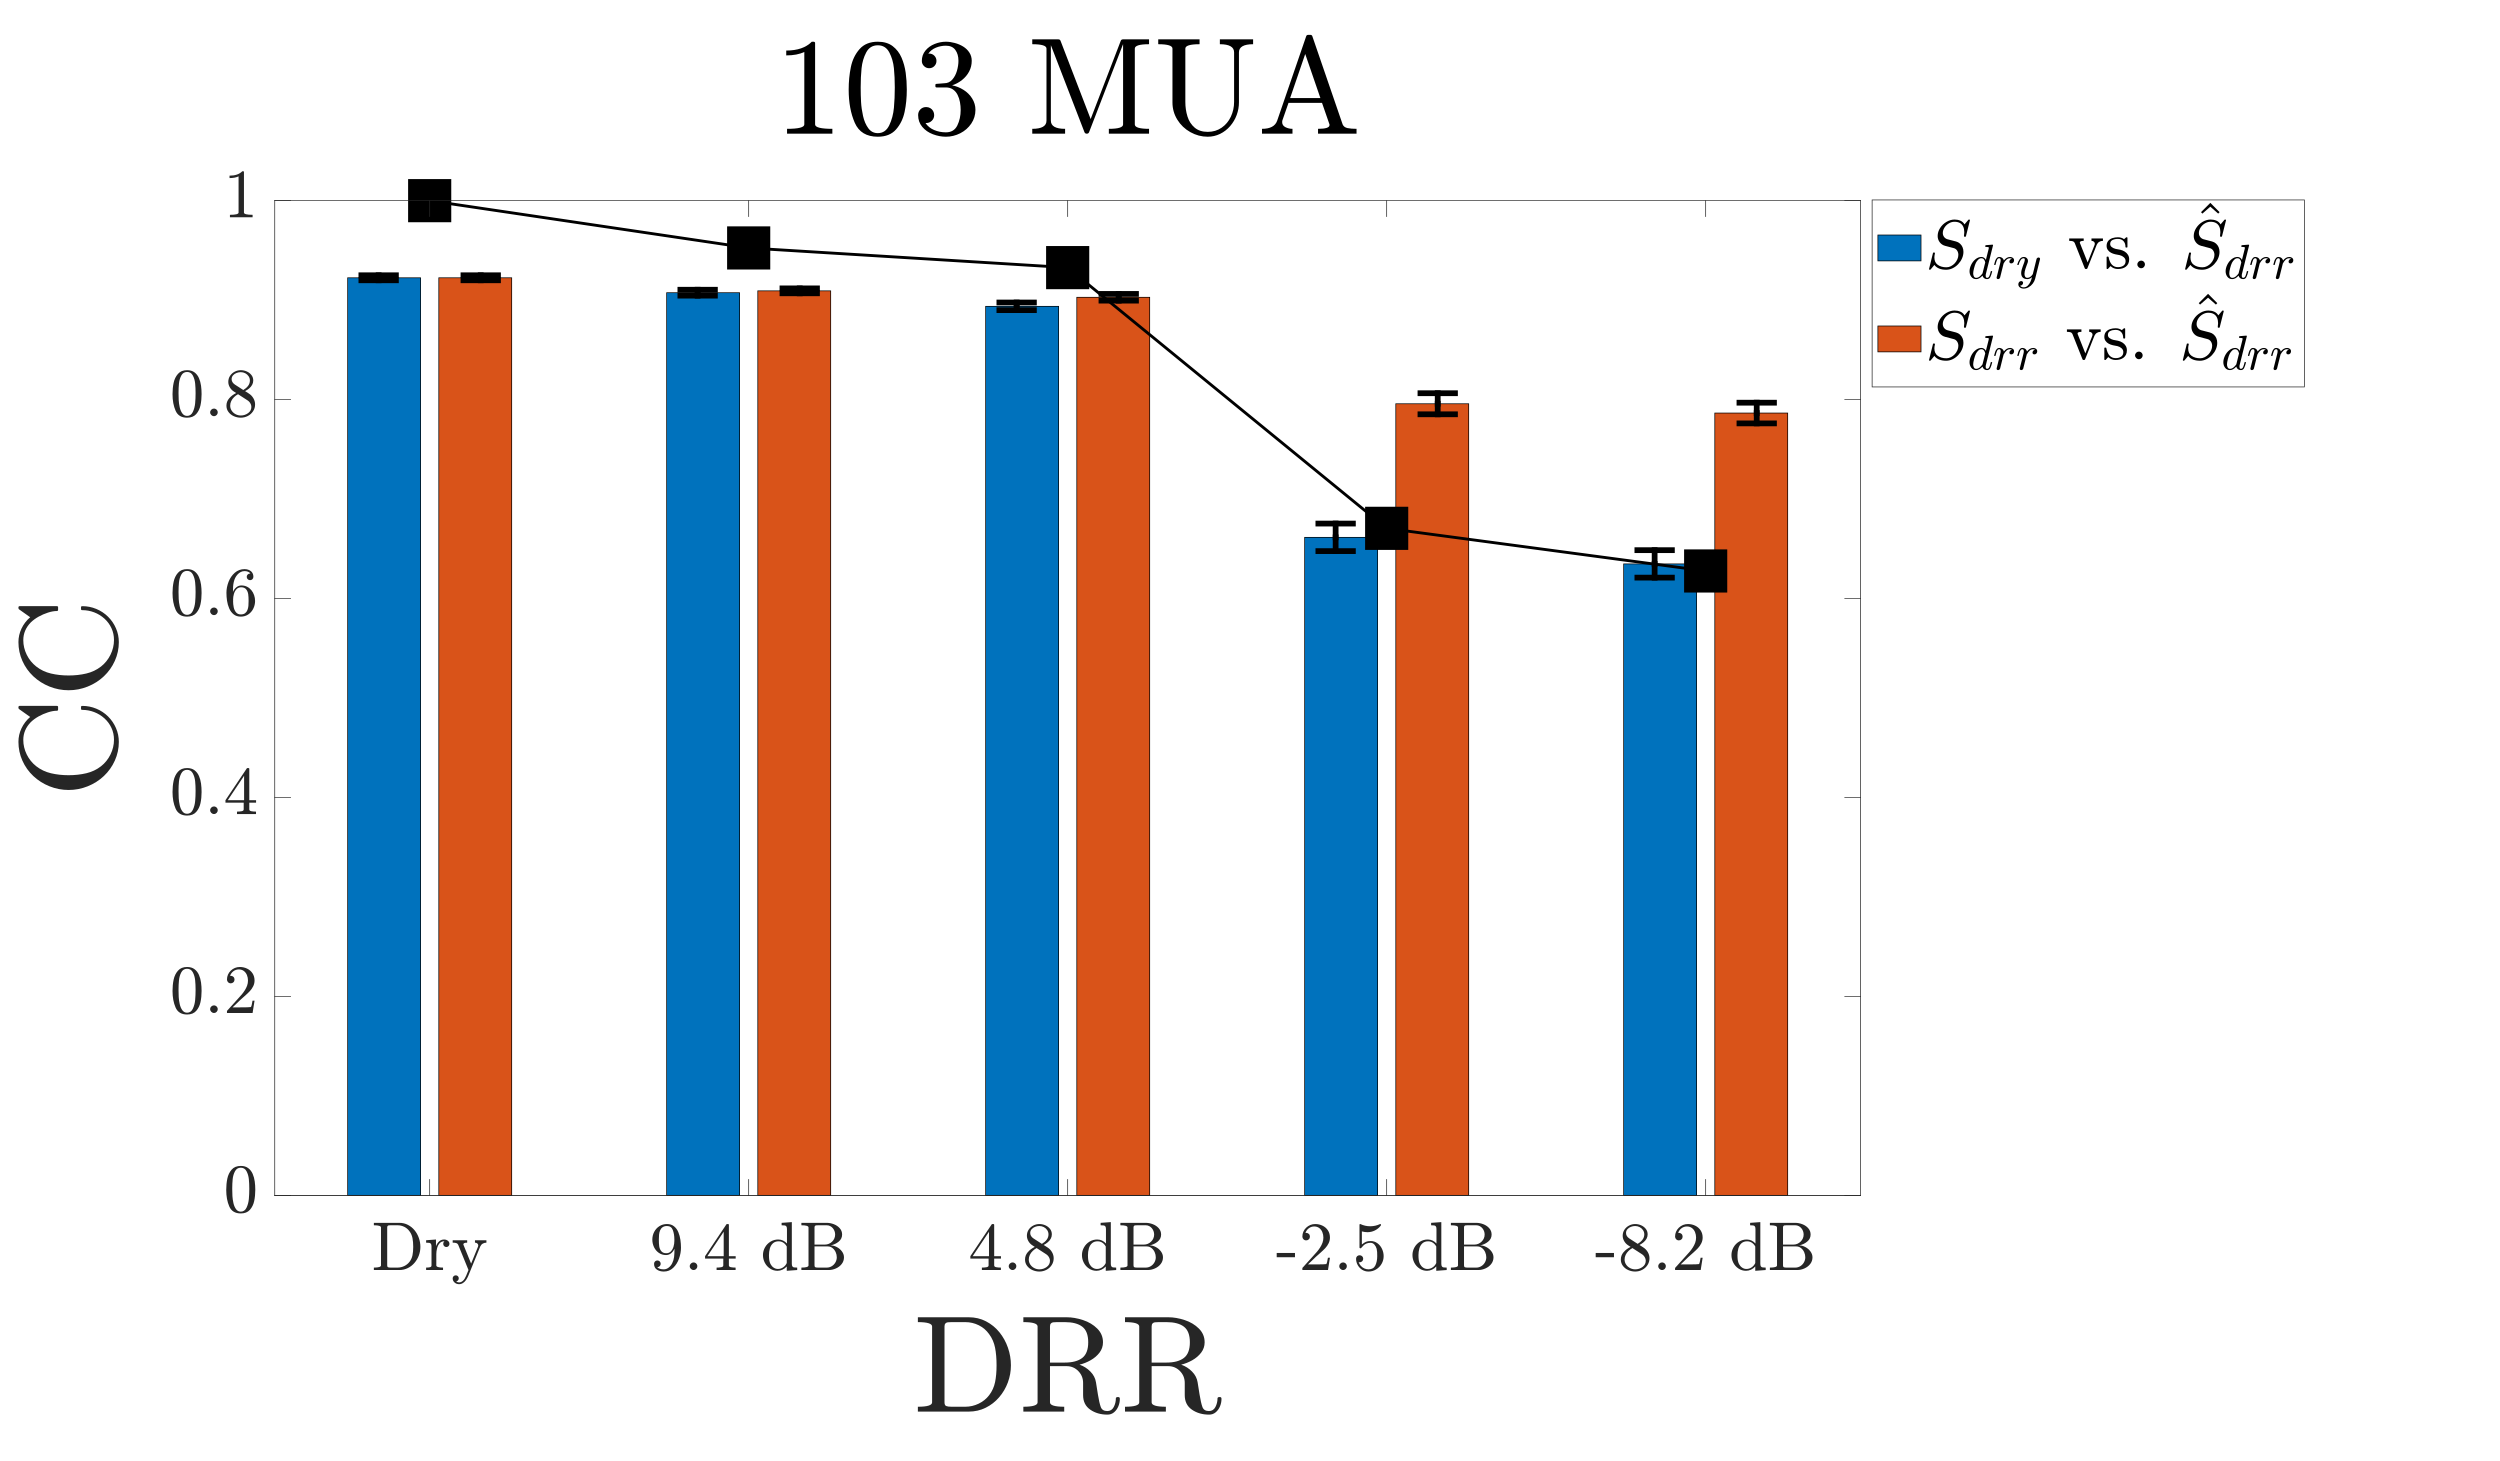 <?xml version="1.0"?>
<!DOCTYPE svg PUBLIC '-//W3C//DTD SVG 1.0//EN'
          'http://www.w3.org/TR/2001/REC-SVG-20010904/DTD/svg10.dtd'>
<svg xmlns:xlink="http://www.w3.org/1999/xlink" style="fill-opacity:1; color-rendering:auto; color-interpolation:auto; text-rendering:auto; stroke:black; stroke-linecap:square; stroke-miterlimit:10; shape-rendering:auto; stroke-opacity:1; fill:black; stroke-dasharray:none; font-weight:normal; stroke-width:1; font-family:'Dialog'; font-style:normal; stroke-linejoin:miter; font-size:12px; stroke-dashoffset:0; image-rendering:auto;" width="1738" height="1016" xmlns="http://www.w3.org/2000/svg"
><rect width="100%" height="100%" fill="#333333" stroke="none"/><!--Generated by the Batik Graphics2D SVG Generator--><defs id="genericDefs"
  /><g
  ><defs id="defs1"
    ><clipPath clipPathUnits="userSpaceOnUse" id="clipPath1"
      ><path d="M0 0 L1738 0 L1738 1016 L0 1016 L0 0 Z"
      /></clipPath
    ></defs
    ><g style="fill:white; stroke:white;"
    ><rect x="0" y="0" width="1738" style="clip-path:url(#clipPath1); stroke:none;" height="1016"
    /></g
    ><g style="fill:white; text-rendering:optimizeSpeed; color-rendering:optimizeSpeed; image-rendering:optimizeSpeed; shape-rendering:crispEdges; stroke:white; color-interpolation:sRGB;"
    ><rect x="0" width="1738" height="1016" y="0" style="stroke:none;"
      /><path style="stroke:none;" d="M191 831 L1293.5 831 L1293.5 139.5 L191 139.5 Z"
    /></g
    ><g transform="translate(742.251,127.5)" style="font-size:96px; text-rendering:geometricPrecision; color-rendering:optimizeQuality; image-rendering:optimizeQuality; font-family:'mwa_cmr10'; color-interpolation:linearRGB;"
    ><path style="stroke:none;" d="M-195.094 -34.56 L-195.094 -37.935 Q-183.094 -37.935 -183.094 -40.982 L-183.094 -91.373 Q-188.063 -88.982 -195.657 -88.982 L-195.657 -92.357 Q-183.891 -92.357 -177.891 -98.498 L-176.532 -98.498 Q-176.204 -98.498 -175.899 -98.24 Q-175.594 -97.982 -175.594 -97.654 L-175.594 -40.982 Q-175.594 -37.935 -163.594 -37.935 L-163.594 -34.56 L-195.094 -34.56 Z"
      /><path style="stroke:none;" d="M-132 -32.451 Q-143.766 -32.451 -148.008 -42.131 Q-152.25 -51.81 -152.25 -65.17 Q-152.25 -73.513 -150.727 -80.873 Q-149.203 -88.232 -144.68 -93.365 Q-140.157 -98.498 -132 -98.498 Q-125.672 -98.498 -121.641 -95.404 Q-117.61 -92.31 -115.5 -87.412 Q-113.391 -82.513 -112.618 -76.912 Q-111.844 -71.31 -111.844 -65.17 Q-111.844 -56.92 -113.368 -49.724 Q-114.891 -42.529 -119.344 -37.49 Q-123.797 -32.451 -132 -32.451 ZM-132 -34.935 Q-126.657 -34.935 -124.032 -40.42 Q-121.407 -45.904 -120.797 -52.56 Q-120.188 -59.217 -120.188 -66.717 Q-120.188 -73.935 -120.797 -80.029 Q-121.407 -86.123 -124.008 -91.068 Q-126.61 -96.013 -132 -96.013 Q-137.438 -96.013 -140.063 -91.045 Q-142.688 -86.076 -143.297 -80.006 Q-143.907 -73.935 -143.907 -66.717 Q-143.907 -61.373 -143.649 -56.639 Q-143.391 -51.904 -142.266 -46.865 Q-141.141 -41.826 -138.633 -38.381 Q-136.125 -34.935 -132 -34.935 Z"
      /><path style="stroke:none;" d="M-98.859 -41.967 Q-96.609 -38.685 -92.813 -37.092 Q-89.016 -35.498 -84.656 -35.498 Q-79.078 -35.498 -76.734 -40.256 Q-74.391 -45.014 -74.391 -51.06 Q-74.391 -53.779 -74.883 -56.498 Q-75.375 -59.217 -76.547 -61.56 Q-77.719 -63.904 -79.758 -65.31 Q-81.797 -66.717 -84.75 -66.717 L-91.125 -66.717 Q-91.969 -66.717 -91.969 -67.607 L-91.969 -68.451 Q-91.969 -69.201 -91.125 -69.201 L-85.828 -69.623 Q-82.453 -69.623 -80.227 -72.154 Q-78 -74.685 -76.969 -78.318 Q-75.938 -81.951 -75.938 -85.232 Q-75.938 -89.826 -78.094 -92.779 Q-80.25 -95.732 -84.656 -95.732 Q-88.313 -95.732 -91.641 -94.349 Q-94.969 -92.967 -96.938 -90.154 Q-96.75 -90.201 -96.609 -90.224 Q-96.469 -90.248 -96.281 -90.248 Q-94.125 -90.248 -92.672 -88.748 Q-91.219 -87.248 -91.219 -85.138 Q-91.219 -83.076 -92.672 -81.576 Q-94.125 -80.076 -96.281 -80.076 Q-98.391 -80.076 -99.891 -81.576 Q-101.391 -83.076 -101.391 -85.138 Q-101.391 -89.263 -98.906 -92.31 Q-96.422 -95.357 -92.508 -96.927 Q-88.594 -98.498 -84.656 -98.498 Q-81.75 -98.498 -78.516 -97.631 Q-75.281 -96.763 -72.656 -95.146 Q-70.031 -93.529 -68.367 -90.998 Q-66.703 -88.467 -66.703 -85.232 Q-66.703 -81.201 -68.508 -77.779 Q-70.313 -74.357 -73.453 -71.873 Q-76.594 -69.388 -80.344 -68.17 Q-76.172 -67.373 -72.422 -65.029 Q-68.672 -62.685 -66.399 -59.029 Q-64.125 -55.373 -64.125 -51.154 Q-64.125 -45.857 -67.031 -41.568 Q-69.938 -37.279 -74.672 -34.865 Q-79.406 -32.451 -84.656 -32.451 Q-89.156 -32.451 -93.68 -34.162 Q-98.203 -35.873 -101.086 -39.295 Q-103.969 -42.717 -103.969 -47.498 Q-103.969 -49.889 -102.375 -51.482 Q-100.781 -53.076 -98.391 -53.076 Q-96.844 -53.076 -95.555 -52.349 Q-94.266 -51.623 -93.539 -50.31 Q-92.813 -48.998 -92.813 -47.498 Q-92.813 -45.154 -94.453 -43.56 Q-96.094 -41.967 -98.391 -41.967 L-98.859 -41.967 Z"
      /><path style="stroke:none;" d="M-24.625 -34.56 L-24.625 -37.935 Q-14.734 -37.935 -14.734 -43.607 L-14.734 -93.717 Q-14.734 -96.763 -24.625 -96.763 L-24.625 -100.138 L-6.484 -100.138 Q-5.312 -100.138 -4.938 -99.06 L15.969 -44.732 L36.875 -99.06 Q37.25 -100.138 38.422 -100.138 L56.562 -100.138 L56.562 -96.763 Q46.672 -96.763 46.672 -93.717 L46.672 -40.982 Q46.672 -37.935 56.562 -37.935 L56.562 -34.56 L28.625 -34.56 L28.625 -37.935 Q38.516 -37.935 38.516 -40.982 L38.516 -96.857 L14.891 -35.639 Q14.469 -34.56 13.297 -34.56 Q12.078 -34.56 11.656 -35.639 L-11.688 -96.107 L-11.688 -43.607 Q-11.688 -37.935 -1.797 -37.935 L-1.797 -34.56 L-24.625 -34.56 Z"
      /><path style="stroke:none;" d="M72.844 -56.264 L72.844 -93.717 Q72.844 -96.763 62.953 -96.763 L62.953 -100.138 L91.688 -100.138 L91.688 -96.763 Q81.797 -96.763 81.797 -93.717 L81.797 -56.639 Q81.797 -51.295 83.274 -46.537 Q84.75 -41.779 88.242 -38.803 Q91.734 -35.826 97.359 -35.826 Q102.844 -35.826 107.016 -38.709 Q111.188 -41.592 113.438 -46.373 Q115.688 -51.154 115.688 -56.639 L115.688 -91.092 Q115.688 -96.763 105.797 -96.763 L105.797 -100.138 L128.906 -100.138 L128.906 -96.763 Q119.063 -96.763 119.063 -91.092 L119.063 -56.264 Q119.063 -51.81 117.492 -47.545 Q115.922 -43.279 112.945 -39.834 Q109.969 -36.389 105.938 -34.42 Q101.906 -32.451 97.359 -32.451 Q90.984 -32.451 85.289 -35.639 Q79.594 -38.826 76.219 -44.31 Q72.844 -49.795 72.844 -56.264 Z"
      /><path style="stroke:none;" d="M135.094 -34.56 L135.094 -37.935 Q143.672 -37.935 145.641 -43.607 L165.797 -102.248 Q166.078 -103.279 167.344 -103.279 L168.563 -103.279 Q169.828 -103.279 170.11 -102.248 L191.157 -40.982 Q192.047 -38.967 194.555 -38.451 Q197.063 -37.935 200.813 -37.935 L200.813 -34.56 L174.047 -34.56 L174.047 -37.935 Q182.016 -37.935 182.016 -40.514 L182.016 -40.982 L176.813 -55.982 L153.516 -55.982 L149.203 -43.607 Q149.11 -43.279 149.11 -42.623 Q149.11 -40.232 151.383 -39.084 Q153.657 -37.935 156.282 -37.935 L156.282 -34.56 L135.094 -34.56 ZM154.641 -59.31 L175.688 -59.31 L165.141 -89.967 L154.641 -59.31 Z"
    /></g
    ><g style="stroke-linecap:butt; fill:rgb(38,38,38); text-rendering:geometricPrecision; image-rendering:optimizeQuality; color-rendering:optimizeQuality; stroke-linejoin:round; stroke:rgb(38,38,38); color-interpolation:linearRGB; stroke-width:0.5;"
    ><line y2="831" style="fill:none;" x1="191" x2="1293.5" y1="831"
    /></g
    ><g style="fill:rgb(0,114,189); text-rendering:optimizeSpeed; color-rendering:optimizeSpeed; image-rendering:optimizeSpeed; shape-rendering:crispEdges; stroke:rgb(0,114,189); color-interpolation:sRGB;"
    ><path style="stroke:none;" d="M292.379 831 L292.379 193.112 L241.69 193.112 L241.69 831 ZM514.146 831 L514.146 203.482 L463.457 203.482 L463.457 831 ZM735.914 831 L735.914 212.956 L685.224 212.956 L685.224 831 ZM957.681 831 L957.681 373.556 L906.991 373.556 L906.991 831 ZM1179.448 831 L1179.448 392.019 L1128.758 392.019 L1128.758 831 Z"
    /></g
    ><g style="text-rendering:geometricPrecision; stroke-width:0.5; color-interpolation:linearRGB; color-rendering:optimizeQuality; stroke-linecap:butt; image-rendering:optimizeQuality;"
    ><path d="M241.69 831 L241.69 193.112 L292.379 193.112 L292.379 831 Z" style="fill:none; fill-rule:evenodd;"
      /><path d="M463.457 831 L463.457 203.482 L514.146 203.482 L514.146 831 Z" style="fill:none; fill-rule:evenodd;"
      /><path d="M685.224 831 L685.224 212.956 L735.914 212.956 L735.914 831 Z" style="fill:none; fill-rule:evenodd;"
      /><path d="M906.991 831 L906.991 373.556 L957.681 373.556 L957.681 831 Z" style="fill:none; fill-rule:evenodd;"
      /><path d="M1128.758 831 L1128.758 392.019 L1179.448 392.019 L1179.448 831 Z" style="fill:none; fill-rule:evenodd;"
    /></g
    ><g style="fill:rgb(217,83,25); text-rendering:optimizeSpeed; color-rendering:optimizeSpeed; image-rendering:optimizeSpeed; shape-rendering:crispEdges; stroke:rgb(217,83,25); color-interpolation:sRGB;"
    ><path style="stroke:none;" d="M355.741 831 L355.741 193.112 L305.052 193.112 L305.052 831 ZM577.509 831 L577.509 202.192 L526.819 202.192 L526.819 831 ZM799.276 831 L799.276 206.67 L748.586 206.67 L748.586 831 ZM1021.043 831 L1021.043 280.692 L970.354 280.692 L970.354 831 ZM1242.81 831 L1242.81 287.148 L1192.121 287.148 L1192.121 831 Z"
    /></g
    ><g style="text-rendering:geometricPrecision; stroke-width:0.5; color-interpolation:linearRGB; color-rendering:optimizeQuality; stroke-linecap:butt; image-rendering:optimizeQuality;"
    ><path d="M305.052 831 L305.052 193.112 L355.741 193.112 L355.741 831 Z" style="fill:none; fill-rule:evenodd;"
      /><path d="M526.819 831 L526.819 202.192 L577.509 202.192 L577.509 831 Z" style="fill:none; fill-rule:evenodd;"
      /><path d="M748.586 831 L748.586 206.67 L799.276 206.67 L799.276 831 Z" style="fill:none; fill-rule:evenodd;"
      /><path d="M970.354 831 L970.354 280.692 L1021.043 280.692 L1021.043 831 Z" style="fill:none; fill-rule:evenodd;"
      /><path d="M1192.121 831 L1192.121 287.148 L1242.81 287.148 L1242.81 831 Z" style="fill:none; fill-rule:evenodd;"
      /><line x1="263.233" x2="263.233" y1="193.112" style="fill:none; stroke-linejoin:round; stroke-width:4;" y2="194.855"
      /><line x1="485" x2="485" y1="203.482" style="fill:none; stroke-linejoin:round; stroke-width:4;" y2="205.53"
      /><line x1="706.767" x2="706.767" y1="212.956" style="fill:none; stroke-linejoin:round; stroke-width:4;" y2="215.605"
      /><line x1="928.534" x2="928.534" y1="373.556" style="fill:none; stroke-linejoin:round; stroke-width:4;" y2="383.128"
      /><line x1="1150.302" x2="1150.302" y1="392.019" style="fill:none; stroke-linejoin:round; stroke-width:4;" y2="401.565"
      /><line x1="263.233" x2="263.233" y1="193.112" style="fill:none; stroke-linejoin:round; stroke-width:4;" y2="191.369"
      /><line x1="485" x2="485" y1="203.482" style="fill:none; stroke-linejoin:round; stroke-width:4;" y2="201.432"
      /><line x1="706.767" x2="706.767" y1="212.956" style="fill:none; stroke-linejoin:round; stroke-width:4;" y2="210.306"
      /><line x1="928.534" x2="928.534" y1="373.556" style="fill:none; stroke-linejoin:round; stroke-width:4;" y2="363.985"
      /><line x1="1150.302" x2="1150.302" y1="392.019" style="fill:none; stroke-linejoin:round; stroke-width:4;" y2="382.473"
    /></g
    ><g style="text-rendering:geometricPrecision; color-rendering:optimizeQuality; color-interpolation:linearRGB; image-rendering:optimizeQuality;" transform="translate(263.233,194.855)"
    ><path style="stroke:none;" d="M-12 0 L12 0"
    /></g
    ><g transform="translate(263.233,194.855)" style="stroke-linecap:butt; text-rendering:geometricPrecision; color-rendering:optimizeQuality; image-rendering:optimizeQuality; color-interpolation:linearRGB; stroke-width:4;"
    ><path style="fill:none;" d="M-12 0 L12 0"
    /></g
    ><g style="text-rendering:geometricPrecision; color-rendering:optimizeQuality; color-interpolation:linearRGB; image-rendering:optimizeQuality;" transform="translate(485,205.53)"
    ><path style="stroke:none;" d="M-12 0 L12 0"
    /></g
    ><g transform="translate(485,205.53)" style="stroke-linecap:butt; text-rendering:geometricPrecision; color-rendering:optimizeQuality; image-rendering:optimizeQuality; color-interpolation:linearRGB; stroke-width:4;"
    ><path style="fill:none;" d="M-12 0 L12 0"
    /></g
    ><g style="text-rendering:geometricPrecision; color-rendering:optimizeQuality; color-interpolation:linearRGB; image-rendering:optimizeQuality;" transform="translate(706.767,215.605)"
    ><path style="stroke:none;" d="M-12 0 L12 0"
    /></g
    ><g transform="translate(706.767,215.605)" style="stroke-linecap:butt; text-rendering:geometricPrecision; color-rendering:optimizeQuality; image-rendering:optimizeQuality; color-interpolation:linearRGB; stroke-width:4;"
    ><path style="fill:none;" d="M-12 0 L12 0"
    /></g
    ><g style="text-rendering:geometricPrecision; color-rendering:optimizeQuality; color-interpolation:linearRGB; image-rendering:optimizeQuality;" transform="translate(928.534,383.128)"
    ><path style="stroke:none;" d="M-12 0 L12 0"
    /></g
    ><g transform="translate(928.534,383.128)" style="stroke-linecap:butt; text-rendering:geometricPrecision; color-rendering:optimizeQuality; image-rendering:optimizeQuality; color-interpolation:linearRGB; stroke-width:4;"
    ><path style="fill:none;" d="M-12 0 L12 0"
    /></g
    ><g style="text-rendering:geometricPrecision; color-rendering:optimizeQuality; color-interpolation:linearRGB; image-rendering:optimizeQuality;" transform="translate(1150.302,401.565)"
    ><path style="stroke:none;" d="M-12 0 L12 0"
    /></g
    ><g transform="translate(1150.302,401.565)" style="stroke-linecap:butt; text-rendering:geometricPrecision; color-rendering:optimizeQuality; image-rendering:optimizeQuality; color-interpolation:linearRGB; stroke-width:4;"
    ><path style="fill:none;" d="M-12 0 L12 0"
    /></g
    ><g style="text-rendering:geometricPrecision; color-rendering:optimizeQuality; color-interpolation:linearRGB; image-rendering:optimizeQuality;" transform="translate(263.233,191.369)"
    ><path style="stroke:none;" d="M-12 0 L12 0"
    /></g
    ><g transform="translate(263.233,191.369)" style="stroke-linecap:butt; text-rendering:geometricPrecision; color-rendering:optimizeQuality; image-rendering:optimizeQuality; color-interpolation:linearRGB; stroke-width:4;"
    ><path style="fill:none;" d="M-12 0 L12 0"
    /></g
    ><g style="text-rendering:geometricPrecision; color-rendering:optimizeQuality; color-interpolation:linearRGB; image-rendering:optimizeQuality;" transform="translate(485,201.432)"
    ><path style="stroke:none;" d="M-12 0 L12 0"
    /></g
    ><g transform="translate(485,201.432)" style="stroke-linecap:butt; text-rendering:geometricPrecision; color-rendering:optimizeQuality; image-rendering:optimizeQuality; color-interpolation:linearRGB; stroke-width:4;"
    ><path style="fill:none;" d="M-12 0 L12 0"
    /></g
    ><g style="text-rendering:geometricPrecision; color-rendering:optimizeQuality; color-interpolation:linearRGB; image-rendering:optimizeQuality;" transform="translate(706.767,210.306)"
    ><path style="stroke:none;" d="M-12 0 L12 0"
    /></g
    ><g transform="translate(706.767,210.306)" style="stroke-linecap:butt; text-rendering:geometricPrecision; color-rendering:optimizeQuality; image-rendering:optimizeQuality; color-interpolation:linearRGB; stroke-width:4;"
    ><path style="fill:none;" d="M-12 0 L12 0"
    /></g
    ><g style="text-rendering:geometricPrecision; color-rendering:optimizeQuality; color-interpolation:linearRGB; image-rendering:optimizeQuality;" transform="translate(928.534,363.985)"
    ><path style="stroke:none;" d="M-12 0 L12 0"
    /></g
    ><g transform="translate(928.534,363.985)" style="stroke-linecap:butt; text-rendering:geometricPrecision; color-rendering:optimizeQuality; image-rendering:optimizeQuality; color-interpolation:linearRGB; stroke-width:4;"
    ><path style="fill:none;" d="M-12 0 L12 0"
    /></g
    ><g style="text-rendering:geometricPrecision; color-rendering:optimizeQuality; color-interpolation:linearRGB; image-rendering:optimizeQuality;" transform="translate(1150.302,382.473)"
    ><path style="stroke:none;" d="M-12 0 L12 0"
    /></g
    ><g transform="translate(1150.302,382.473)" style="stroke-linecap:butt; text-rendering:geometricPrecision; color-rendering:optimizeQuality; image-rendering:optimizeQuality; color-interpolation:linearRGB; stroke-width:4;"
    ><path style="fill:none;" d="M-12 0 L12 0"
      /><line transform="translate(-1150.302,-382.473)" x1="334.198" x2="334.198" y1="193.112" style="fill:none; stroke-linejoin:round;" y2="194.855"
      /><line transform="translate(-1150.302,-382.473)" x1="555.966" x2="555.966" y1="202.192" style="fill:none; stroke-linejoin:round;" y2="203.901"
      /><line transform="translate(-1150.302,-382.473)" x1="777.733" x2="777.733" y1="206.67" style="fill:none; stroke-linejoin:round;" y2="208.998"
      /><line transform="translate(-1150.302,-382.473)" x1="999.5" x2="999.5" y1="280.692" style="fill:none; stroke-linejoin:round;" y2="288.016"
      /><line transform="translate(-1150.302,-382.473)" x1="1221.267" x2="1221.267" y1="287.148" style="fill:none; stroke-linejoin:round;" y2="294.341"
      /><line transform="translate(-1150.302,-382.473)" x1="334.198" x2="334.198" y1="193.112" style="fill:none; stroke-linejoin:round;" y2="191.369"
      /><line transform="translate(-1150.302,-382.473)" x1="555.966" x2="555.966" y1="202.192" style="fill:none; stroke-linejoin:round;" y2="200.484"
      /><line transform="translate(-1150.302,-382.473)" x1="777.733" x2="777.733" y1="206.67" style="fill:none; stroke-linejoin:round;" y2="204.341"
      /><line transform="translate(-1150.302,-382.473)" x1="999.5" x2="999.5" y1="280.692" style="fill:none; stroke-linejoin:round;" y2="273.369"
      /><line transform="translate(-1150.302,-382.473)" x1="1221.267" x2="1221.267" y1="287.148" style="fill:none; stroke-linejoin:round;" y2="279.955"
    /></g
    ><g style="text-rendering:geometricPrecision; color-rendering:optimizeQuality; color-interpolation:linearRGB; image-rendering:optimizeQuality;" transform="translate(334.198,194.855)"
    ><path style="stroke:none;" d="M-12 0 L12 0"
    /></g
    ><g transform="translate(334.198,194.855)" style="stroke-linecap:butt; text-rendering:geometricPrecision; color-rendering:optimizeQuality; image-rendering:optimizeQuality; color-interpolation:linearRGB; stroke-width:4;"
    ><path style="fill:none;" d="M-12 0 L12 0"
    /></g
    ><g style="text-rendering:geometricPrecision; color-rendering:optimizeQuality; color-interpolation:linearRGB; image-rendering:optimizeQuality;" transform="translate(555.966,203.901)"
    ><path style="stroke:none;" d="M-12 0 L12 0"
    /></g
    ><g transform="translate(555.966,203.901)" style="stroke-linecap:butt; text-rendering:geometricPrecision; color-rendering:optimizeQuality; image-rendering:optimizeQuality; color-interpolation:linearRGB; stroke-width:4;"
    ><path style="fill:none;" d="M-12 0 L12 0"
    /></g
    ><g style="text-rendering:geometricPrecision; color-rendering:optimizeQuality; color-interpolation:linearRGB; image-rendering:optimizeQuality;" transform="translate(777.733,208.998)"
    ><path style="stroke:none;" d="M-12 0 L12 0"
    /></g
    ><g transform="translate(777.733,208.998)" style="stroke-linecap:butt; text-rendering:geometricPrecision; color-rendering:optimizeQuality; image-rendering:optimizeQuality; color-interpolation:linearRGB; stroke-width:4;"
    ><path style="fill:none;" d="M-12 0 L12 0"
    /></g
    ><g style="text-rendering:geometricPrecision; color-rendering:optimizeQuality; color-interpolation:linearRGB; image-rendering:optimizeQuality;" transform="translate(999.5,288.016)"
    ><path style="stroke:none;" d="M-12 0 L12 0"
    /></g
    ><g transform="translate(999.5,288.016)" style="stroke-linecap:butt; text-rendering:geometricPrecision; color-rendering:optimizeQuality; image-rendering:optimizeQuality; color-interpolation:linearRGB; stroke-width:4;"
    ><path style="fill:none;" d="M-12 0 L12 0"
    /></g
    ><g style="text-rendering:geometricPrecision; color-rendering:optimizeQuality; color-interpolation:linearRGB; image-rendering:optimizeQuality;" transform="translate(1221.267,294.341)"
    ><path style="stroke:none;" d="M-12 0 L12 0"
    /></g
    ><g transform="translate(1221.267,294.341)" style="stroke-linecap:butt; text-rendering:geometricPrecision; color-rendering:optimizeQuality; image-rendering:optimizeQuality; color-interpolation:linearRGB; stroke-width:4;"
    ><path style="fill:none;" d="M-12 0 L12 0"
    /></g
    ><g style="text-rendering:geometricPrecision; color-rendering:optimizeQuality; color-interpolation:linearRGB; image-rendering:optimizeQuality;" transform="translate(334.198,191.369)"
    ><path style="stroke:none;" d="M-12 0 L12 0"
    /></g
    ><g transform="translate(334.198,191.369)" style="stroke-linecap:butt; text-rendering:geometricPrecision; color-rendering:optimizeQuality; image-rendering:optimizeQuality; color-interpolation:linearRGB; stroke-width:4;"
    ><path style="fill:none;" d="M-12 0 L12 0"
    /></g
    ><g style="text-rendering:geometricPrecision; color-rendering:optimizeQuality; color-interpolation:linearRGB; image-rendering:optimizeQuality;" transform="translate(555.966,200.484)"
    ><path style="stroke:none;" d="M-12 0 L12 0"
    /></g
    ><g transform="translate(555.966,200.484)" style="stroke-linecap:butt; text-rendering:geometricPrecision; color-rendering:optimizeQuality; image-rendering:optimizeQuality; color-interpolation:linearRGB; stroke-width:4;"
    ><path style="fill:none;" d="M-12 0 L12 0"
    /></g
    ><g style="text-rendering:geometricPrecision; color-rendering:optimizeQuality; color-interpolation:linearRGB; image-rendering:optimizeQuality;" transform="translate(777.733,204.341)"
    ><path style="stroke:none;" d="M-12 0 L12 0"
    /></g
    ><g transform="translate(777.733,204.341)" style="stroke-linecap:butt; text-rendering:geometricPrecision; color-rendering:optimizeQuality; image-rendering:optimizeQuality; color-interpolation:linearRGB; stroke-width:4;"
    ><path style="fill:none;" d="M-12 0 L12 0"
    /></g
    ><g style="text-rendering:geometricPrecision; color-rendering:optimizeQuality; color-interpolation:linearRGB; image-rendering:optimizeQuality;" transform="translate(999.5,273.369)"
    ><path style="stroke:none;" d="M-12 0 L12 0"
    /></g
    ><g transform="translate(999.5,273.369)" style="stroke-linecap:butt; text-rendering:geometricPrecision; color-rendering:optimizeQuality; image-rendering:optimizeQuality; color-interpolation:linearRGB; stroke-width:4;"
    ><path style="fill:none;" d="M-12 0 L12 0"
    /></g
    ><g style="text-rendering:geometricPrecision; color-rendering:optimizeQuality; color-interpolation:linearRGB; image-rendering:optimizeQuality;" transform="translate(1221.267,279.955)"
    ><path style="stroke:none;" d="M-12 0 L12 0"
    /></g
    ><g transform="translate(1221.267,279.955)" style="stroke-linecap:butt; text-rendering:geometricPrecision; color-rendering:optimizeQuality; image-rendering:optimizeQuality; color-interpolation:linearRGB; stroke-width:4;"
    ><path style="fill:none;" d="M-12 0 L12 0"
    /></g
    ><g style="stroke-linecap:butt; text-rendering:geometricPrecision; image-rendering:optimizeQuality; color-rendering:optimizeQuality; stroke-linejoin:bevel; stroke-dasharray:2,2; color-interpolation:linearRGB; stroke-width:2; stroke-miterlimit:1;"
    ><path d="M298.716 139.5 L520.483 172.368 L742.25 186.044 L964.017 367.295 L1185.784 396.938" style="fill:none; fill-rule:evenodd;"
    /></g
    ><g style="text-rendering:geometricPrecision; color-rendering:optimizeQuality; color-interpolation:linearRGB; image-rendering:optimizeQuality;" transform="translate(298.716,139.5)"
    ><path style="stroke:none;" d="M-14 -14 L-14 14 L14 14 L14 -14 Z"
    /></g
    ><g transform="translate(298.716,139.5)" style="stroke-linecap:butt; text-rendering:geometricPrecision; color-rendering:optimizeQuality; image-rendering:optimizeQuality; color-interpolation:linearRGB; stroke-width:2;"
    ><path style="fill:none;" d="M-14 -14 L-14 14 L14 14 L14 -14 Z"
    /></g
    ><g style="text-rendering:geometricPrecision; color-rendering:optimizeQuality; color-interpolation:linearRGB; image-rendering:optimizeQuality;" transform="translate(520.483,172.368)"
    ><path style="stroke:none;" d="M-14 -14 L-14 14 L14 14 L14 -14 Z"
    /></g
    ><g transform="translate(520.483,172.368)" style="stroke-linecap:butt; text-rendering:geometricPrecision; color-rendering:optimizeQuality; image-rendering:optimizeQuality; color-interpolation:linearRGB; stroke-width:2;"
    ><path style="fill:none;" d="M-14 -14 L-14 14 L14 14 L14 -14 Z"
    /></g
    ><g style="text-rendering:geometricPrecision; color-rendering:optimizeQuality; color-interpolation:linearRGB; image-rendering:optimizeQuality;" transform="translate(742.25,186.044)"
    ><path style="stroke:none;" d="M-14 -14 L-14 14 L14 14 L14 -14 Z"
    /></g
    ><g transform="translate(742.25,186.044)" style="stroke-linecap:butt; text-rendering:geometricPrecision; color-rendering:optimizeQuality; image-rendering:optimizeQuality; color-interpolation:linearRGB; stroke-width:2;"
    ><path style="fill:none;" d="M-14 -14 L-14 14 L14 14 L14 -14 Z"
    /></g
    ><g style="text-rendering:geometricPrecision; color-rendering:optimizeQuality; color-interpolation:linearRGB; image-rendering:optimizeQuality;" transform="translate(964.017,367.295)"
    ><path style="stroke:none;" d="M-14 -14 L-14 14 L14 14 L14 -14 Z"
    /></g
    ><g transform="translate(964.017,367.295)" style="stroke-linecap:butt; text-rendering:geometricPrecision; color-rendering:optimizeQuality; image-rendering:optimizeQuality; color-interpolation:linearRGB; stroke-width:2;"
    ><path style="fill:none;" d="M-14 -14 L-14 14 L14 14 L14 -14 Z"
    /></g
    ><g style="text-rendering:geometricPrecision; color-rendering:optimizeQuality; color-interpolation:linearRGB; image-rendering:optimizeQuality;" transform="translate(1185.784,396.938)"
    ><path style="stroke:none;" d="M-14 -14 L-14 14 L14 14 L14 -14 Z"
    /></g
    ><g transform="translate(1185.784,396.938)" style="stroke-linecap:butt; text-rendering:geometricPrecision; color-rendering:optimizeQuality; image-rendering:optimizeQuality; color-interpolation:linearRGB; stroke-width:2;"
    ><path style="fill:none;" d="M-14 -14 L-14 14 L14 14 L14 -14 Z"
    /></g
    ><g style="fill:rgb(38,38,38); text-rendering:geometricPrecision; image-rendering:optimizeQuality; color-rendering:optimizeQuality; stroke-linejoin:round; stroke:rgb(38,38,38); color-interpolation:linearRGB; stroke-width:0.5;"
    ><line y2="831" style="fill:none;" x1="191" x2="1293.5" y1="831"
      /><line y2="139.5" style="fill:none;" x1="191" x2="1293.5" y1="139.5"
      /><line y2="819.975" style="fill:none;" x1="298.716" x2="298.716" y1="831"
      /><line y2="819.975" style="fill:none;" x1="520.483" x2="520.483" y1="831"
      /><line y2="819.975" style="fill:none;" x1="742.25" x2="742.25" y1="831"
      /><line y2="819.975" style="fill:none;" x1="964.017" x2="964.017" y1="831"
      /><line y2="819.975" style="fill:none;" x1="1185.784" x2="1185.784" y1="831"
      /><line y2="150.525" style="fill:none;" x1="298.716" x2="298.716" y1="139.5"
      /><line y2="150.525" style="fill:none;" x1="520.483" x2="520.483" y1="139.5"
      /><line y2="150.525" style="fill:none;" x1="742.25" x2="742.25" y1="139.5"
      /><line y2="150.525" style="fill:none;" x1="964.017" x2="964.017" y1="139.5"
      /><line y2="150.525" style="fill:none;" x1="1185.784" x2="1185.784" y1="139.5"
    /></g
    ><g transform="translate(298.716,842.6)" style="font-size:48px; fill:rgb(38,38,38); text-rendering:geometricPrecision; image-rendering:optimizeQuality; color-rendering:optimizeQuality; font-family:'mwa_cmr10'; stroke:rgb(38,38,38); color-interpolation:linearRGB;"
    ><path style="stroke:none;" d="M-38.806 40.32 L-38.806 38.632 Q-33.853 38.632 -33.853 37.101 L-33.853 10.742 Q-33.853 9.21 -38.806 9.21 L-38.806 7.523 L-21.103 7.523 Q-17.822 7.523 -15.103 8.945 Q-12.384 10.367 -10.463 12.734 Q-8.541 15.101 -7.502 18.101 Q-6.463 21.101 -6.463 24.242 Q-6.463 27.289 -7.517 30.156 Q-8.572 33.023 -10.549 35.335 Q-12.525 37.648 -15.236 38.984 Q-17.947 40.32 -21.103 40.32 L-38.806 40.32 ZM-29.541 37.101 Q-29.541 38.132 -28.955 38.382 Q-28.369 38.632 -27.103 38.632 L-22.353 38.632 Q-19.884 38.632 -17.674 37.562 Q-15.463 36.492 -14.009 34.601 Q-12.478 32.585 -11.963 30.085 Q-11.447 27.585 -11.447 24.242 Q-11.447 20.742 -11.963 18.117 Q-12.478 15.492 -14.009 13.429 Q-15.431 11.398 -17.634 10.304 Q-19.838 9.21 -22.353 9.21 L-27.103 9.21 Q-27.978 9.21 -28.455 9.281 Q-28.931 9.351 -29.236 9.695 Q-29.541 10.039 -29.541 10.742 L-29.541 37.101 Z"
    /></g
    ><g transform="translate(298.716,842.6)" style="font-size:48px; fill:rgb(38,38,38); text-rendering:geometricPrecision; image-rendering:optimizeQuality; color-rendering:optimizeQuality; font-family:'mwa_cmr10'; stroke:rgb(38,38,38); color-interpolation:linearRGB;"
    ><path style="stroke:none;" d="M-2.483 40.32 L-2.483 38.632 Q-0.843 38.632 0.212 38.374 Q1.267 38.117 1.267 37.101 L1.267 24.007 Q1.267 22.71 0.876 22.14 Q0.485 21.57 -0.241 21.437 Q-0.968 21.304 -2.483 21.304 L-2.483 19.617 L4.376 19.101 L4.376 23.789 Q5.157 21.71 6.587 20.406 Q8.017 19.101 10.048 19.101 Q11.485 19.101 12.61 19.945 Q13.735 20.789 13.735 22.179 Q13.735 23.039 13.11 23.687 Q12.485 24.335 11.579 24.335 Q10.688 24.335 10.056 23.703 Q9.423 23.07 9.423 22.179 Q9.423 20.882 10.329 20.351 L10.048 20.351 Q8.11 20.351 6.876 21.757 Q5.642 23.164 5.126 25.25 Q4.61 27.335 4.61 29.226 L4.61 37.101 Q4.61 38.632 9.282 38.632 L9.282 40.32 L-2.483 40.32 Z"
      /><path style="stroke:none;" d="M18.379 48.195 Q19.285 48.929 20.395 48.929 Q23.41 48.929 25.332 44.351 L26.973 40.32 L19.785 22.695 Q19.332 21.804 18.418 21.554 Q17.504 21.304 15.989 21.304 L15.989 19.617 L26.067 19.617 L26.067 21.304 Q23.41 21.304 23.41 22.46 Q23.41 22.648 23.457 22.742 L28.801 35.867 L33.614 24.054 Q33.754 23.679 33.754 23.226 Q33.754 22.648 33.434 22.21 Q33.114 21.773 32.614 21.539 Q32.114 21.304 31.473 21.304 L31.473 19.617 L39.442 19.617 L39.442 21.304 Q37.973 21.304 36.856 21.984 Q35.739 22.664 35.129 24.007 L26.832 44.351 Q26.176 45.898 25.301 47.203 Q24.426 48.507 23.16 49.335 Q21.895 50.164 20.395 50.164 Q18.629 50.164 17.309 49.007 Q15.989 47.851 15.989 46.132 Q15.989 45.242 16.598 44.632 Q17.207 44.023 18.098 44.023 Q18.707 44.023 19.184 44.296 Q19.66 44.57 19.934 45.039 Q20.207 45.507 20.207 46.132 Q20.207 46.914 19.692 47.523 Q19.176 48.132 18.379 48.195 Z"
    /></g
    ><g transform="translate(520.483,842.6)" style="font-size:48px; fill:rgb(38,38,38); text-rendering:geometricPrecision; image-rendering:optimizeQuality; color-rendering:optimizeQuality; font-family:'mwa_cmr10'; stroke:rgb(38,38,38); color-interpolation:linearRGB;"
    ><path style="stroke:none;" d="M-63.578 38.304 Q-62.266 39.851 -59.016 39.851 Q-57.188 39.851 -55.602 38.609 Q-54.016 37.367 -53.156 35.554 Q-52.141 33.523 -51.859 31.21 Q-51.578 28.898 -51.578 25.476 Q-52.406 27.429 -53.938 28.671 Q-55.469 29.914 -57.469 29.914 Q-60.25 29.914 -62.446 28.398 Q-64.641 26.882 -65.813 24.414 Q-66.984 21.945 -66.984 19.148 Q-66.984 16.273 -65.672 13.773 Q-64.359 11.273 -62.039 9.812 Q-59.719 8.351 -56.766 8.351 Q-53.859 8.351 -51.899 9.929 Q-49.938 11.507 -48.906 14.007 Q-47.875 16.507 -47.469 19.296 Q-47.063 22.085 -47.063 24.804 Q-47.063 28.507 -48.422 32.359 Q-49.781 36.21 -52.484 38.796 Q-55.188 41.382 -59.016 41.382 Q-61.844 41.382 -63.813 40.039 Q-65.781 38.695 -65.781 36.007 Q-65.781 35.023 -65.117 34.351 Q-64.453 33.679 -63.469 33.679 Q-62.5 33.679 -61.836 34.351 Q-61.172 35.023 -61.172 36.007 Q-61.172 36.945 -61.852 37.624 Q-62.531 38.304 -63.469 38.304 L-63.578 38.304 ZM-57.281 28.648 Q-55.313 28.648 -54.055 27.32 Q-52.797 25.992 -52.234 24.023 Q-51.672 22.054 -51.672 20.117 L-51.672 19.195 L-51.672 19.007 Q-51.672 15.398 -52.727 12.562 Q-53.781 9.726 -56.766 9.726 Q-58.656 9.726 -59.844 10.562 Q-61.031 11.398 -61.594 12.781 Q-62.156 14.164 -62.305 15.734 Q-62.453 17.304 -62.453 19.148 Q-62.453 21.867 -62.196 23.789 Q-61.938 25.71 -60.789 27.179 Q-59.641 28.648 -57.281 28.648 Z"
      /><path style="stroke:none;" d="M-40.969 37.664 Q-40.969 36.585 -40.172 35.812 Q-39.375 35.039 -38.313 35.039 Q-37.656 35.039 -37.023 35.39 Q-36.391 35.742 -36.039 36.374 Q-35.688 37.007 -35.688 37.664 Q-35.688 38.726 -36.461 39.523 Q-37.234 40.32 -38.313 40.32 Q-39.375 40.32 -40.172 39.523 Q-40.969 38.726 -40.969 37.664 Z"
      /><path style="stroke:none;" d="M-30.323 32.398 L-30.323 30.71 L-15.495 8.585 Q-15.323 8.351 -14.995 8.351 L-14.292 8.351 Q-13.761 8.351 -13.761 8.882 L-13.761 30.71 L-9.042 30.71 L-9.042 32.398 L-13.761 32.398 L-13.761 37.101 Q-13.761 38.085 -12.354 38.359 Q-10.948 38.632 -9.089 38.632 L-9.089 40.32 L-22.307 40.32 L-22.307 38.632 Q-20.464 38.632 -19.057 38.359 Q-17.651 38.085 -17.651 37.101 L-17.651 32.398 L-30.323 32.398 ZM-28.729 30.71 L-17.37 30.71 L-17.37 13.71 L-28.729 30.71 Z"
      /><path style="stroke:none;" d="M20.052 40.867 Q17.224 40.867 14.88 39.328 Q12.537 37.789 11.232 35.281 Q9.927 32.773 9.927 29.96 Q9.927 27.054 11.349 24.554 Q12.771 22.054 15.208 20.578 Q17.646 19.101 20.568 19.101 Q22.333 19.101 23.904 19.843 Q25.474 20.585 26.615 21.898 L26.615 11.914 Q26.615 10.617 26.232 10.046 Q25.849 9.476 25.13 9.343 Q24.412 9.21 22.896 9.21 L22.896 7.523 L29.99 7.007 L29.99 35.96 Q29.99 37.226 30.38 37.796 Q30.771 38.367 31.482 38.499 Q32.193 38.632 33.724 38.632 L33.724 40.32 L26.474 40.867 L26.474 37.835 Q25.24 39.257 23.529 40.062 Q21.818 40.867 20.052 40.867 ZM15.162 36.148 Q15.974 37.71 17.349 38.648 Q18.724 39.585 20.333 39.585 Q22.333 39.585 23.997 38.437 Q25.662 37.289 26.474 35.46 L26.474 23.96 Q25.912 22.898 25.06 22.07 Q24.208 21.242 23.138 20.796 Q22.068 20.351 20.88 20.351 Q18.365 20.351 16.841 21.765 Q15.318 23.179 14.708 25.382 Q14.099 27.585 14.099 30.007 Q14.099 31.929 14.302 33.359 Q14.505 34.789 15.162 36.148 Z"
      /><path style="stroke:none;" d="M36.641 40.32 L36.641 38.632 Q41.594 38.632 41.594 37.101 L41.594 10.742 Q41.594 9.21 36.641 9.21 L36.641 7.523 L54.297 7.523 Q56.734 7.523 59.219 8.476 Q61.703 9.429 63.328 11.289 Q64.953 13.148 64.953 15.679 Q64.953 18.617 62.555 20.593 Q60.156 22.57 56.938 23.179 Q59.031 23.179 61.234 24.328 Q63.438 25.476 64.844 27.398 Q66.25 29.32 66.25 31.476 Q66.25 34.101 64.688 36.117 Q63.125 38.132 60.641 39.226 Q58.156 40.32 55.656 40.32 L36.641 40.32 ZM45.766 37.101 Q45.766 38.132 46.352 38.382 Q46.938 38.632 48.203 38.632 L54.297 38.632 Q56.172 38.632 57.773 37.648 Q59.375 36.664 60.313 35.007 Q61.25 33.351 61.25 31.476 Q61.25 29.648 60.477 27.906 Q59.703 26.164 58.266 25.039 Q56.828 23.914 54.969 23.914 L45.766 23.914 L45.766 37.101 ZM45.766 22.648 L52.953 22.648 Q54.406 22.648 55.688 22.117 Q56.969 21.585 57.984 20.593 Q59 19.601 59.555 18.343 Q60.109 17.085 60.109 15.679 Q60.109 14.445 59.695 13.296 Q59.281 12.148 58.484 11.21 Q57.688 10.273 56.609 9.742 Q55.531 9.21 54.297 9.21 L48.203 9.21 Q47.328 9.21 46.852 9.281 Q46.375 9.351 46.07 9.695 Q45.766 10.039 45.766 10.742 L45.766 22.648 Z"
    /></g
    ><g transform="translate(742.25,842.6)" style="font-size:48px; fill:rgb(38,38,38); text-rendering:geometricPrecision; image-rendering:optimizeQuality; color-rendering:optimizeQuality; font-family:'mwa_cmr10'; stroke:rgb(38,38,38); color-interpolation:linearRGB;"
    ><path style="stroke:none;" d="M-67.656 32.398 L-67.656 30.71 L-52.828 8.585 Q-52.656 8.351 -52.328 8.351 L-51.625 8.351 Q-51.094 8.351 -51.094 8.882 L-51.094 30.71 L-46.375 30.71 L-46.375 32.398 L-51.094 32.398 L-51.094 37.101 Q-51.094 38.085 -49.688 38.359 Q-48.281 38.632 -46.422 38.632 L-46.422 40.32 L-59.641 40.32 L-59.641 38.632 Q-57.797 38.632 -56.391 38.359 Q-54.984 38.085 -54.984 37.101 L-54.984 32.398 L-67.656 32.398 ZM-66.063 30.71 L-54.703 30.71 L-54.703 13.71 L-66.063 30.71 Z"
      /><path style="stroke:none;" d="M-40.969 37.664 Q-40.969 36.585 -40.172 35.812 Q-39.375 35.039 -38.313 35.039 Q-37.656 35.039 -37.023 35.39 Q-36.391 35.742 -36.039 36.374 Q-35.688 37.007 -35.688 37.664 Q-35.688 38.726 -36.461 39.523 Q-37.234 40.32 -38.313 40.32 Q-39.375 40.32 -40.172 39.523 Q-40.969 38.726 -40.969 37.664 Z"
      /><path style="stroke:none;" d="M-29.651 33.023 Q-29.651 30.148 -27.753 27.929 Q-25.854 25.71 -22.87 24.242 L-24.651 23.085 Q-26.292 22.007 -27.323 20.218 Q-28.354 18.429 -28.354 16.46 Q-28.354 14.164 -27.151 12.312 Q-25.948 10.46 -23.94 9.406 Q-21.932 8.351 -19.667 8.351 Q-17.526 8.351 -15.55 9.218 Q-13.573 10.085 -12.292 11.703 Q-11.011 13.32 -11.011 15.539 Q-11.011 17.164 -11.776 18.546 Q-12.542 19.929 -13.862 21.031 Q-15.182 22.132 -16.682 22.898 L-13.948 24.664 Q-12.042 25.898 -10.886 27.914 Q-9.729 29.929 -9.729 32.164 Q-9.729 34.757 -11.12 36.89 Q-12.511 39.023 -14.807 40.203 Q-17.104 41.382 -19.667 41.382 Q-22.151 41.382 -24.456 40.367 Q-26.761 39.351 -28.206 37.445 Q-29.651 35.539 -29.651 33.023 ZM-27.042 33.023 Q-27.042 34.929 -26.003 36.499 Q-24.964 38.07 -23.253 38.96 Q-21.542 39.851 -19.667 39.851 Q-16.87 39.851 -14.596 38.218 Q-12.323 36.585 -12.323 33.898 Q-12.323 32.976 -12.69 32.078 Q-13.057 31.179 -13.698 30.437 Q-14.339 29.695 -15.136 29.226 L-21.589 25.054 Q-23.089 25.851 -24.339 27.07 Q-25.589 28.289 -26.315 29.812 Q-27.042 31.335 -27.042 33.023 ZM-23.745 18.382 L-17.932 22.132 Q-15.917 20.96 -14.628 19.296 Q-13.339 17.632 -13.339 15.539 Q-13.339 13.929 -14.237 12.578 Q-15.136 11.226 -16.589 10.476 Q-18.042 9.726 -19.714 9.726 Q-21.167 9.726 -22.643 10.289 Q-24.12 10.851 -25.081 11.968 Q-26.042 13.085 -26.042 14.585 Q-26.042 16.835 -23.745 18.382 Z"
      /><path style="stroke:none;" d="M20.052 40.867 Q17.224 40.867 14.88 39.328 Q12.537 37.789 11.232 35.281 Q9.927 32.773 9.927 29.96 Q9.927 27.054 11.349 24.554 Q12.771 22.054 15.208 20.578 Q17.646 19.101 20.568 19.101 Q22.333 19.101 23.904 19.843 Q25.474 20.585 26.615 21.898 L26.615 11.914 Q26.615 10.617 26.232 10.046 Q25.849 9.476 25.13 9.343 Q24.412 9.21 22.896 9.21 L22.896 7.523 L29.99 7.007 L29.99 35.96 Q29.99 37.226 30.38 37.796 Q30.771 38.367 31.482 38.499 Q32.193 38.632 33.724 38.632 L33.724 40.32 L26.474 40.867 L26.474 37.835 Q25.24 39.257 23.529 40.062 Q21.818 40.867 20.052 40.867 ZM15.162 36.148 Q15.974 37.71 17.349 38.648 Q18.724 39.585 20.333 39.585 Q22.333 39.585 23.997 38.437 Q25.662 37.289 26.474 35.46 L26.474 23.96 Q25.912 22.898 25.06 22.07 Q24.208 21.242 23.138 20.796 Q22.068 20.351 20.88 20.351 Q18.365 20.351 16.841 21.765 Q15.318 23.179 14.708 25.382 Q14.099 27.585 14.099 30.007 Q14.099 31.929 14.302 33.359 Q14.505 34.789 15.162 36.148 Z"
      /><path style="stroke:none;" d="M36.641 40.32 L36.641 38.632 Q41.594 38.632 41.594 37.101 L41.594 10.742 Q41.594 9.21 36.641 9.21 L36.641 7.523 L54.297 7.523 Q56.734 7.523 59.219 8.476 Q61.703 9.429 63.328 11.289 Q64.953 13.148 64.953 15.679 Q64.953 18.617 62.555 20.593 Q60.156 22.57 56.938 23.179 Q59.031 23.179 61.234 24.328 Q63.438 25.476 64.844 27.398 Q66.25 29.32 66.25 31.476 Q66.25 34.101 64.688 36.117 Q63.125 38.132 60.641 39.226 Q58.156 40.32 55.656 40.32 L36.641 40.32 ZM45.766 37.101 Q45.766 38.132 46.352 38.382 Q46.938 38.632 48.203 38.632 L54.297 38.632 Q56.172 38.632 57.773 37.648 Q59.375 36.664 60.313 35.007 Q61.25 33.351 61.25 31.476 Q61.25 29.648 60.477 27.906 Q59.703 26.164 58.266 25.039 Q56.828 23.914 54.969 23.914 L45.766 23.914 L45.766 37.101 ZM45.766 22.648 L52.953 22.648 Q54.406 22.648 55.688 22.117 Q56.969 21.585 57.984 20.593 Q59 19.601 59.555 18.343 Q60.109 17.085 60.109 15.679 Q60.109 14.445 59.695 13.296 Q59.281 12.148 58.484 11.21 Q57.688 10.273 56.609 9.742 Q55.531 9.21 54.297 9.21 L48.203 9.21 Q47.328 9.21 46.852 9.281 Q46.375 9.351 46.07 9.695 Q45.766 10.039 45.766 10.742 L45.766 22.648 Z"
    /></g
    ><g transform="translate(964.017,842.6)" style="font-size:48px; fill:rgb(38,38,38); text-rendering:geometricPrecision; image-rendering:optimizeQuality; color-rendering:optimizeQuality; font-family:'mwa_cmr10'; stroke:rgb(38,38,38); color-interpolation:linearRGB;"
    ><path style="stroke:none;" d="M-76.453 31.429 L-76.453 28.46 L-63.75 28.46 L-63.75 31.429 L-76.453 31.429 Z"
      /><path style="stroke:none;" d="M-58.61 40.32 L-58.61 39.023 Q-58.61 38.914 -58.516 38.773 L-51.063 30.523 Q-49.375 28.695 -48.321 27.453 Q-47.266 26.21 -46.235 24.593 Q-45.203 22.976 -44.602 21.296 Q-44 19.617 -44 17.742 Q-44 15.773 -44.727 13.984 Q-45.453 12.195 -46.899 11.117 Q-48.344 10.039 -50.375 10.039 Q-52.469 10.039 -54.133 11.289 Q-55.797 12.539 -56.469 14.539 Q-56.281 14.492 -55.953 14.492 Q-54.875 14.492 -54.117 15.218 Q-53.36 15.945 -53.36 17.085 Q-53.36 18.195 -54.117 18.953 Q-54.875 19.71 -55.953 19.71 Q-57.078 19.71 -57.844 18.929 Q-58.61 18.148 -58.61 17.085 Q-58.61 15.289 -57.93 13.703 Q-57.25 12.117 -55.969 10.89 Q-54.688 9.664 -53.086 9.007 Q-51.485 8.351 -49.672 8.351 Q-46.938 8.351 -44.571 9.507 Q-42.203 10.664 -40.821 12.789 Q-39.438 14.914 -39.438 17.742 Q-39.438 19.835 -40.352 21.71 Q-41.266 23.585 -42.696 25.117 Q-44.125 26.648 -46.352 28.593 Q-48.578 30.539 -49.281 31.195 L-54.719 36.429 L-50.094 36.429 Q-46.703 36.429 -44.414 36.367 Q-42.125 36.304 -41.985 36.195 Q-41.422 35.585 -40.844 31.757 L-39.438 31.757 L-40.797 40.32 L-58.61 40.32 Z"
      /><path style="stroke:none;" d="M-32.969 37.664 Q-32.969 36.585 -32.172 35.812 Q-31.375 35.039 -30.313 35.039 Q-29.656 35.039 -29.024 35.39 Q-28.391 35.742 -28.039 36.374 Q-27.688 37.007 -27.688 37.664 Q-27.688 38.726 -28.461 39.523 Q-29.235 40.32 -30.313 40.32 Q-31.375 40.32 -32.172 39.523 Q-32.969 38.726 -32.969 37.664 Z"
      /><path style="stroke:none;" d="M-19.495 34.851 Q-18.995 36.257 -17.979 37.406 Q-16.964 38.554 -15.565 39.203 Q-14.167 39.851 -12.667 39.851 Q-9.198 39.851 -7.886 37.156 Q-6.573 34.46 -6.573 30.617 Q-6.573 28.945 -6.636 27.812 Q-6.698 26.679 -6.948 25.617 Q-7.401 23.929 -8.511 22.664 Q-9.62 21.398 -11.245 21.398 Q-12.854 21.398 -14.018 21.89 Q-15.182 22.382 -15.909 23.039 Q-16.636 23.695 -17.198 24.421 Q-17.761 25.148 -17.901 25.195 L-18.432 25.195 Q-18.557 25.195 -18.729 25.046 Q-18.901 24.898 -18.901 24.757 L-18.901 8.726 Q-18.901 8.601 -18.753 8.476 Q-18.604 8.351 -18.432 8.351 L-18.292 8.351 Q-15.057 9.898 -11.432 9.898 Q-7.87 9.898 -4.557 8.351 L-4.417 8.351 Q-4.261 8.351 -4.12 8.468 Q-3.979 8.585 -3.979 8.726 L-3.979 9.164 Q-3.979 9.398 -4.073 9.398 Q-5.714 11.585 -8.182 12.804 Q-10.651 14.023 -13.307 14.023 Q-15.229 14.023 -17.245 13.476 L-17.245 22.554 Q-15.651 21.257 -14.393 20.71 Q-13.136 20.164 -11.198 20.164 Q-8.542 20.164 -6.448 21.687 Q-4.354 23.21 -3.229 25.656 Q-2.104 28.101 -2.104 30.664 Q-2.104 33.539 -3.518 35.999 Q-4.932 38.46 -7.37 39.921 Q-9.807 41.382 -12.667 41.382 Q-15.042 41.382 -17.018 40.156 Q-18.995 38.929 -20.136 36.867 Q-21.276 34.804 -21.276 32.492 Q-21.276 31.414 -20.573 30.734 Q-19.87 30.054 -18.807 30.054 Q-17.761 30.054 -17.042 30.742 Q-16.323 31.429 -16.323 32.492 Q-16.323 33.523 -17.042 34.234 Q-17.761 34.945 -18.807 34.945 Q-18.979 34.945 -19.19 34.914 Q-19.401 34.882 -19.495 34.851 Z"
      /><path style="stroke:none;" d="M28.052 40.867 Q25.224 40.867 22.88 39.328 Q20.536 37.789 19.232 35.281 Q17.927 32.773 17.927 29.96 Q17.927 27.054 19.349 24.554 Q20.771 22.054 23.208 20.578 Q25.646 19.101 28.568 19.101 Q30.333 19.101 31.904 19.843 Q33.474 20.585 34.615 21.898 L34.615 11.914 Q34.615 10.617 34.232 10.046 Q33.849 9.476 33.13 9.343 Q32.411 9.21 30.896 9.21 L30.896 7.523 L37.99 7.007 L37.99 35.96 Q37.99 37.226 38.38 37.796 Q38.771 38.367 39.482 38.499 Q40.193 38.632 41.724 38.632 L41.724 40.32 L34.474 40.867 L34.474 37.835 Q33.24 39.257 31.529 40.062 Q29.818 40.867 28.052 40.867 ZM23.161 36.148 Q23.974 37.71 25.349 38.648 Q26.724 39.585 28.333 39.585 Q30.333 39.585 31.997 38.437 Q33.661 37.289 34.474 35.46 L34.474 23.96 Q33.911 22.898 33.06 22.07 Q32.208 21.242 31.138 20.796 Q30.068 20.351 28.88 20.351 Q26.365 20.351 24.841 21.765 Q23.318 23.179 22.708 25.382 Q22.099 27.585 22.099 30.007 Q22.099 31.929 22.302 33.359 Q22.505 34.789 23.161 36.148 Z"
      /><path style="stroke:none;" d="M44.641 40.32 L44.641 38.632 Q49.594 38.632 49.594 37.101 L49.594 10.742 Q49.594 9.21 44.641 9.21 L44.641 7.523 L62.297 7.523 Q64.734 7.523 67.219 8.476 Q69.703 9.429 71.328 11.289 Q72.953 13.148 72.953 15.679 Q72.953 18.617 70.555 20.593 Q68.156 22.57 64.938 23.179 Q67.031 23.179 69.234 24.328 Q71.438 25.476 72.844 27.398 Q74.25 29.32 74.25 31.476 Q74.25 34.101 72.688 36.117 Q71.125 38.132 68.641 39.226 Q66.156 40.32 63.656 40.32 L44.641 40.32 ZM53.766 37.101 Q53.766 38.132 54.352 38.382 Q54.938 38.632 56.203 38.632 L62.297 38.632 Q64.172 38.632 65.773 37.648 Q67.375 36.664 68.312 35.007 Q69.25 33.351 69.25 31.476 Q69.25 29.648 68.477 27.906 Q67.703 26.164 66.266 25.039 Q64.828 23.914 62.969 23.914 L53.766 23.914 L53.766 37.101 ZM53.766 22.648 L60.953 22.648 Q62.406 22.648 63.688 22.117 Q64.969 21.585 65.984 20.593 Q67 19.601 67.555 18.343 Q68.109 17.085 68.109 15.679 Q68.109 14.445 67.695 13.296 Q67.281 12.148 66.484 11.21 Q65.688 10.273 64.609 9.742 Q63.531 9.21 62.297 9.21 L56.203 9.21 Q55.328 9.21 54.852 9.281 Q54.375 9.351 54.07 9.695 Q53.766 10.039 53.766 10.742 L53.766 22.648 Z"
    /></g
    ><g transform="translate(1185.784,842.6)" style="font-size:48px; fill:rgb(38,38,38); text-rendering:geometricPrecision; image-rendering:optimizeQuality; color-rendering:optimizeQuality; font-family:'mwa_cmr10'; stroke:rgb(38,38,38); color-interpolation:linearRGB;"
    ><path style="stroke:none;" d="M-76.453 31.429 L-76.453 28.46 L-63.75 28.46 L-63.75 31.429 L-76.453 31.429 Z"
      /><path style="stroke:none;" d="M-58.985 33.023 Q-58.985 30.148 -57.086 27.929 Q-55.188 25.71 -52.203 24.242 L-53.985 23.085 Q-55.625 22.007 -56.656 20.218 Q-57.688 18.429 -57.688 16.46 Q-57.688 14.164 -56.485 12.312 Q-55.281 10.46 -53.274 9.406 Q-51.266 8.351 -49 8.351 Q-46.86 8.351 -44.883 9.218 Q-42.906 10.085 -41.625 11.703 Q-40.344 13.32 -40.344 15.539 Q-40.344 17.164 -41.11 18.546 Q-41.875 19.929 -43.196 21.031 Q-44.516 22.132 -46.016 22.898 L-43.281 24.664 Q-41.375 25.898 -40.219 27.914 Q-39.063 29.929 -39.063 32.164 Q-39.063 34.757 -40.453 36.89 Q-41.844 39.023 -44.141 40.203 Q-46.438 41.382 -49 41.382 Q-51.485 41.382 -53.789 40.367 Q-56.094 39.351 -57.539 37.445 Q-58.985 35.539 -58.985 33.023 ZM-56.375 33.023 Q-56.375 34.929 -55.336 36.499 Q-54.297 38.07 -52.586 38.96 Q-50.875 39.851 -49 39.851 Q-46.203 39.851 -43.93 38.218 Q-41.656 36.585 -41.656 33.898 Q-41.656 32.976 -42.024 32.078 Q-42.391 31.179 -43.031 30.437 Q-43.672 29.695 -44.469 29.226 L-50.922 25.054 Q-52.422 25.851 -53.672 27.07 Q-54.922 28.289 -55.649 29.812 Q-56.375 31.335 -56.375 33.023 ZM-53.078 18.382 L-47.266 22.132 Q-45.25 20.96 -43.961 19.296 Q-42.672 17.632 -42.672 15.539 Q-42.672 13.929 -43.571 12.578 Q-44.469 11.226 -45.922 10.476 Q-47.375 9.726 -49.047 9.726 Q-50.5 9.726 -51.977 10.289 Q-53.453 10.851 -54.414 11.968 Q-55.375 13.085 -55.375 14.585 Q-55.375 16.835 -53.078 18.382 Z"
      /><path style="stroke:none;" d="M-32.969 37.664 Q-32.969 36.585 -32.172 35.812 Q-31.375 35.039 -30.313 35.039 Q-29.656 35.039 -29.024 35.39 Q-28.391 35.742 -28.039 36.374 Q-27.688 37.007 -27.688 37.664 Q-27.688 38.726 -28.461 39.523 Q-29.235 40.32 -30.313 40.32 Q-31.375 40.32 -32.172 39.523 Q-32.969 38.726 -32.969 37.664 Z"
      /><path style="stroke:none;" d="M-21.276 40.32 L-21.276 39.023 Q-21.276 38.914 -21.182 38.773 L-13.729 30.523 Q-12.042 28.695 -10.987 27.453 Q-9.932 26.21 -8.901 24.593 Q-7.87 22.976 -7.268 21.296 Q-6.667 19.617 -6.667 17.742 Q-6.667 15.773 -7.393 13.984 Q-8.12 12.195 -9.565 11.117 Q-11.011 10.039 -13.042 10.039 Q-15.136 10.039 -16.8 11.289 Q-18.464 12.539 -19.136 14.539 Q-18.948 14.492 -18.62 14.492 Q-17.542 14.492 -16.784 15.218 Q-16.026 15.945 -16.026 17.085 Q-16.026 18.195 -16.784 18.953 Q-17.542 19.71 -18.62 19.71 Q-19.745 19.71 -20.511 18.929 Q-21.276 18.148 -21.276 17.085 Q-21.276 15.289 -20.596 13.703 Q-19.917 12.117 -18.636 10.89 Q-17.354 9.664 -15.753 9.007 Q-14.151 8.351 -12.339 8.351 Q-9.604 8.351 -7.237 9.507 Q-4.87 10.664 -3.487 12.789 Q-2.104 14.914 -2.104 17.742 Q-2.104 19.835 -3.018 21.71 Q-3.932 23.585 -5.362 25.117 Q-6.792 26.648 -9.018 28.593 Q-11.245 30.539 -11.948 31.195 L-17.386 36.429 L-12.761 36.429 Q-9.37 36.429 -7.081 36.367 Q-4.792 36.304 -4.651 36.195 Q-4.089 35.585 -3.51 31.757 L-2.104 31.757 L-3.464 40.32 L-21.276 40.32 Z"
      /><path style="stroke:none;" d="M28.052 40.867 Q25.224 40.867 22.88 39.328 Q20.536 37.789 19.232 35.281 Q17.927 32.773 17.927 29.96 Q17.927 27.054 19.349 24.554 Q20.771 22.054 23.208 20.578 Q25.646 19.101 28.568 19.101 Q30.333 19.101 31.904 19.843 Q33.474 20.585 34.615 21.898 L34.615 11.914 Q34.615 10.617 34.232 10.046 Q33.849 9.476 33.13 9.343 Q32.411 9.21 30.896 9.21 L30.896 7.523 L37.99 7.007 L37.99 35.96 Q37.99 37.226 38.38 37.796 Q38.771 38.367 39.482 38.499 Q40.193 38.632 41.724 38.632 L41.724 40.32 L34.474 40.867 L34.474 37.835 Q33.24 39.257 31.529 40.062 Q29.818 40.867 28.052 40.867 ZM23.161 36.148 Q23.974 37.71 25.349 38.648 Q26.724 39.585 28.333 39.585 Q30.333 39.585 31.997 38.437 Q33.661 37.289 34.474 35.46 L34.474 23.96 Q33.911 22.898 33.06 22.07 Q32.208 21.242 31.138 20.796 Q30.068 20.351 28.88 20.351 Q26.365 20.351 24.841 21.765 Q23.318 23.179 22.708 25.382 Q22.099 27.585 22.099 30.007 Q22.099 31.929 22.302 33.359 Q22.505 34.789 23.161 36.148 Z"
      /><path style="stroke:none;" d="M44.641 40.32 L44.641 38.632 Q49.594 38.632 49.594 37.101 L49.594 10.742 Q49.594 9.21 44.641 9.21 L44.641 7.523 L62.297 7.523 Q64.734 7.523 67.219 8.476 Q69.703 9.429 71.328 11.289 Q72.953 13.148 72.953 15.679 Q72.953 18.617 70.555 20.593 Q68.156 22.57 64.938 23.179 Q67.031 23.179 69.234 24.328 Q71.438 25.476 72.844 27.398 Q74.25 29.32 74.25 31.476 Q74.25 34.101 72.688 36.117 Q71.125 38.132 68.641 39.226 Q66.156 40.32 63.656 40.32 L44.641 40.32 ZM53.766 37.101 Q53.766 38.132 54.352 38.382 Q54.938 38.632 56.203 38.632 L62.297 38.632 Q64.172 38.632 65.773 37.648 Q67.375 36.664 68.312 35.007 Q69.25 33.351 69.25 31.476 Q69.25 29.648 68.477 27.906 Q67.703 26.164 66.266 25.039 Q64.828 23.914 62.969 23.914 L53.766 23.914 L53.766 37.101 ZM53.766 22.648 L60.953 22.648 Q62.406 22.648 63.688 22.117 Q64.969 21.585 65.984 20.593 Q67 19.601 67.555 18.343 Q68.109 17.085 68.109 15.679 Q68.109 14.445 67.695 13.296 Q67.281 12.148 66.484 11.21 Q65.688 10.273 64.609 9.742 Q63.531 9.21 62.297 9.21 L56.203 9.21 Q55.328 9.21 54.852 9.281 Q54.375 9.351 54.07 9.695 Q53.766 10.039 53.766 10.742 L53.766 22.648 Z"
    /></g
    ><g transform="translate(742.25,900.7)" style="font-size:96px; fill:rgb(38,38,38); text-rendering:geometricPrecision; image-rendering:optimizeQuality; color-rendering:optimizeQuality; font-family:'mwa_cmr10'; stroke:rgb(38,38,38); color-interpolation:linearRGB;"
    ><path style="stroke:none;" d="M-104.146 80.64 L-104.146 77.265 Q-94.255 77.265 -94.255 74.218 L-94.255 21.483 Q-94.255 18.436 -104.146 18.436 L-104.146 15.062 L-68.755 15.062 Q-62.193 15.062 -56.755 17.898 Q-51.318 20.733 -47.474 25.468 Q-43.63 30.202 -41.544 36.202 Q-39.458 42.202 -39.458 48.483 Q-39.458 54.577 -41.568 60.319 Q-43.677 66.061 -47.638 70.679 Q-51.599 75.296 -57.013 77.968 Q-62.427 80.64 -68.755 80.64 L-104.146 80.64 ZM-85.63 74.218 Q-85.63 76.28 -84.458 76.772 Q-83.287 77.265 -80.755 77.265 L-71.24 77.265 Q-66.318 77.265 -61.888 75.132 Q-57.458 72.999 -54.552 69.202 Q-51.505 65.171 -50.474 60.179 Q-49.443 55.187 -49.443 48.483 Q-49.443 41.499 -50.474 36.249 Q-51.505 30.999 -54.552 26.874 Q-57.411 22.796 -61.818 20.616 Q-66.224 18.436 -71.24 18.436 L-80.755 18.436 Q-82.49 18.436 -83.451 18.577 Q-84.412 18.718 -85.021 19.398 Q-85.63 20.077 -85.63 21.483 L-85.63 74.218 Z"
      /><path style="stroke:none;" d="M-30.812 80.64 L-30.812 77.265 Q-20.922 77.265 -20.922 74.218 L-20.922 21.483 Q-20.922 18.436 -30.812 18.436 L-30.812 15.062 L-0.672 15.062 Q4.719 15.062 10.649 17.007 Q16.578 18.952 20.563 22.936 Q24.547 26.921 24.547 32.452 Q24.547 36.483 22.133 39.648 Q19.719 42.812 15.945 44.944 Q12.172 47.077 8.235 48.015 Q12.547 49.515 15.781 52.796 Q19.016 56.077 19.672 60.296 L21.031 68.827 Q21.969 74.593 23 77.429 Q24.031 80.265 27.547 80.265 Q30.547 80.265 32.023 77.476 Q33.5 74.686 33.5 71.405 Q33.5 71.077 33.805 70.819 Q34.109 70.561 34.438 70.561 L35.328 70.561 Q36.266 70.561 36.266 71.827 Q36.266 74.452 35.234 76.96 Q34.203 79.468 32.258 81.108 Q30.313 82.749 27.641 82.749 Q20.703 82.749 15.711 79.304 Q10.719 75.858 10.719 69.202 L10.719 60.671 Q10.719 55.89 7.391 52.468 Q4.063 49.046 -0.765 49.046 L-12.297 49.046 L-12.297 74.218 Q-12.297 77.265 -2.406 77.265 L-2.406 80.64 L-30.812 80.64 ZM-12.297 46.562 L-2.031 46.562 Q5.938 46.562 10.11 43.351 Q14.281 40.14 14.281 32.452 Q14.281 24.811 10.156 21.624 Q6.031 18.436 -2.031 18.436 L-7.422 18.436 Q-9.156 18.436 -10.117 18.577 Q-11.078 18.718 -11.687 19.398 Q-12.297 20.077 -12.297 21.483 L-12.297 46.562 Z"
      /><path style="stroke:none;" d="M39.854 80.64 L39.854 77.265 Q49.745 77.265 49.745 74.218 L49.745 21.483 Q49.745 18.436 39.854 18.436 L39.854 15.062 L69.995 15.062 Q75.385 15.062 81.315 17.007 Q87.245 18.952 91.229 22.936 Q95.214 26.921 95.214 32.452 Q95.214 36.483 92.8 39.648 Q90.385 42.812 86.612 44.944 Q82.839 47.077 78.901 48.015 Q83.214 49.515 86.448 52.796 Q89.682 56.077 90.339 60.296 L91.698 68.827 Q92.635 74.593 93.667 77.429 Q94.698 80.265 98.214 80.265 Q101.214 80.265 102.69 77.476 Q104.167 74.686 104.167 71.405 Q104.167 71.077 104.472 70.819 Q104.776 70.561 105.104 70.561 L105.995 70.561 Q106.932 70.561 106.932 71.827 Q106.932 74.452 105.901 76.96 Q104.87 79.468 102.925 81.108 Q100.979 82.749 98.307 82.749 Q91.37 82.749 86.378 79.304 Q81.385 75.858 81.385 69.202 L81.385 60.671 Q81.385 55.89 78.057 52.468 Q74.729 49.046 69.901 49.046 L58.37 49.046 L58.37 74.218 Q58.37 77.265 68.26 77.265 L68.26 80.64 L39.854 80.64 ZM58.37 46.562 L68.635 46.562 Q76.604 46.562 80.776 43.351 Q84.948 40.14 84.948 32.452 Q84.948 24.811 80.823 21.624 Q76.698 18.436 68.635 18.436 L63.245 18.436 Q61.511 18.436 60.55 18.577 Q59.589 18.718 58.979 19.398 Q58.37 20.077 58.37 21.483 L58.37 46.562 Z"
    /></g
    ><g style="fill:rgb(38,38,38); text-rendering:geometricPrecision; image-rendering:optimizeQuality; color-rendering:optimizeQuality; stroke-linejoin:round; stroke:rgb(38,38,38); color-interpolation:linearRGB; stroke-width:0.5;"
    ><line y2="139.5" style="fill:none;" x1="191" x2="191" y1="831"
      /><line y2="139.5" style="fill:none;" x1="1293.5" x2="1293.5" y1="831"
      /><line y2="831" style="fill:none;" x1="191" x2="202.025" y1="831"
      /><line y2="692.7" style="fill:none;" x1="191" x2="202.025" y1="692.7"
      /><line y2="554.4" style="fill:none;" x1="191" x2="202.025" y1="554.4"
      /><line y2="416.1" style="fill:none;" x1="191" x2="202.025" y1="416.1"
      /><line y2="277.8" style="fill:none;" x1="191" x2="202.025" y1="277.8"
      /><line y2="139.5" style="fill:none;" x1="191" x2="202.025" y1="139.5"
      /><line y2="831" style="fill:none;" x1="1293.5" x2="1282.475" y1="831"
      /><line y2="692.7" style="fill:none;" x1="1293.5" x2="1282.475" y1="692.7"
      /><line y2="554.4" style="fill:none;" x1="1293.5" x2="1282.475" y1="554.4"
      /><line y2="416.1" style="fill:none;" x1="1293.5" x2="1282.475" y1="416.1"
      /><line y2="277.8" style="fill:none;" x1="1293.5" x2="1282.475" y1="277.8"
      /><line y2="139.5" style="fill:none;" x1="1293.5" x2="1282.475" y1="139.5"
    /></g
    ><g transform="translate(179.4,831)" style="font-size:48px; fill:rgb(38,38,38); text-rendering:geometricPrecision; image-rendering:optimizeQuality; color-rendering:optimizeQuality; font-family:'mwa_cmr10'; stroke:rgb(38,38,38); color-interpolation:linearRGB;"
    ><path style="stroke:none;" d="M-12 12.582 Q-17.875 12.582 -20 7.739 Q-22.125 2.895 -22.125 -3.793 Q-22.125 -7.965 -21.359 -11.644 Q-20.594 -15.324 -18.336 -17.886 Q-16.078 -20.449 -12 -20.449 Q-8.828 -20.449 -6.813 -18.902 Q-4.797 -17.355 -3.742 -14.91 Q-2.688 -12.465 -2.305 -9.66 Q-1.922 -6.855 -1.922 -3.793 Q-1.922 0.332 -2.68 3.934 Q-3.438 7.535 -5.664 10.059 Q-7.891 12.582 -12 12.582 ZM-12 11.332 Q-9.328 11.332 -8.016 8.59 Q-6.703 5.848 -6.399 2.52 Q-6.094 -0.808 -6.094 -4.558 Q-6.094 -8.168 -6.399 -11.215 Q-6.703 -14.261 -8 -16.738 Q-9.297 -19.215 -12 -19.215 Q-14.719 -19.215 -16.031 -16.73 Q-17.344 -14.246 -17.648 -11.207 Q-17.953 -8.168 -17.953 -4.558 Q-17.953 -1.886 -17.82 0.481 Q-17.688 2.848 -17.125 5.364 Q-16.563 7.879 -15.313 9.606 Q-14.063 11.332 -12 11.332 Z"
    /></g
    ><g transform="translate(179.4,692.7)" style="font-size:48px; fill:rgb(38,38,38); text-rendering:geometricPrecision; image-rendering:optimizeQuality; color-rendering:optimizeQuality; font-family:'mwa_cmr10'; stroke:rgb(38,38,38); color-interpolation:linearRGB;"
    ><path style="stroke:none;" d="M-49.334 12.582 Q-55.209 12.582 -57.334 7.739 Q-59.459 2.895 -59.459 -3.793 Q-59.459 -7.965 -58.693 -11.644 Q-57.927 -15.324 -55.669 -17.886 Q-53.412 -20.449 -49.334 -20.449 Q-46.162 -20.449 -44.146 -18.902 Q-42.13 -17.355 -41.076 -14.91 Q-40.021 -12.465 -39.638 -9.66 Q-39.255 -6.855 -39.255 -3.793 Q-39.255 0.332 -40.013 3.934 Q-40.771 7.535 -42.998 10.059 Q-45.224 12.582 -49.334 12.582 ZM-49.334 11.332 Q-46.662 11.332 -45.349 8.59 Q-44.037 5.848 -43.732 2.52 Q-43.427 -0.808 -43.427 -4.558 Q-43.427 -8.168 -43.732 -11.215 Q-44.037 -14.261 -45.334 -16.738 Q-46.63 -19.215 -49.334 -19.215 Q-52.052 -19.215 -53.365 -16.73 Q-54.677 -14.246 -54.982 -11.207 Q-55.287 -8.168 -55.287 -4.558 Q-55.287 -1.886 -55.154 0.481 Q-55.021 2.848 -54.459 5.364 Q-53.896 7.879 -52.646 9.606 Q-51.396 11.332 -49.334 11.332 Z"
      /><path style="stroke:none;" d="M-33.302 8.864 Q-33.302 7.785 -32.505 7.012 Q-31.709 6.239 -30.646 6.239 Q-29.99 6.239 -29.357 6.59 Q-28.724 6.942 -28.372 7.574 Q-28.021 8.207 -28.021 8.864 Q-28.021 9.926 -28.794 10.723 Q-29.568 11.52 -30.646 11.52 Q-31.709 11.52 -32.505 10.723 Q-33.302 9.926 -33.302 8.864 Z"
      /><path style="stroke:none;" d="M-21.609 11.52 L-21.609 10.223 Q-21.609 10.114 -21.516 9.973 L-14.063 1.723 Q-12.375 -0.105 -11.32 -1.347 Q-10.266 -2.59 -9.234 -4.207 Q-8.203 -5.824 -7.602 -7.504 Q-7 -9.183 -7 -11.058 Q-7 -13.027 -7.727 -14.816 Q-8.453 -16.605 -9.899 -17.683 Q-11.344 -18.761 -13.375 -18.761 Q-15.469 -18.761 -17.133 -17.511 Q-18.797 -16.261 -19.469 -14.261 Q-19.281 -14.308 -18.953 -14.308 Q-17.875 -14.308 -17.117 -13.582 Q-16.359 -12.855 -16.359 -11.715 Q-16.359 -10.605 -17.117 -9.847 Q-17.875 -9.09 -18.953 -9.09 Q-20.078 -9.09 -20.844 -9.871 Q-21.609 -10.652 -21.609 -11.715 Q-21.609 -13.511 -20.93 -15.097 Q-20.25 -16.683 -18.969 -17.91 Q-17.688 -19.136 -16.086 -19.793 Q-14.484 -20.449 -12.672 -20.449 Q-9.938 -20.449 -7.57 -19.293 Q-5.203 -18.136 -3.82 -16.011 Q-2.438 -13.886 -2.438 -11.058 Q-2.438 -8.965 -3.352 -7.09 Q-4.266 -5.215 -5.695 -3.683 Q-7.125 -2.152 -9.352 -0.207 Q-11.578 1.739 -12.281 2.395 L-17.719 7.629 L-13.094 7.629 Q-9.703 7.629 -7.414 7.567 Q-5.125 7.504 -4.984 7.395 Q-4.422 6.785 -3.844 2.957 L-2.438 2.957 L-3.797 11.52 L-21.609 11.52 Z"
    /></g
    ><g transform="translate(179.4,554.4)" style="font-size:48px; fill:rgb(38,38,38); text-rendering:geometricPrecision; image-rendering:optimizeQuality; color-rendering:optimizeQuality; font-family:'mwa_cmr10'; stroke:rgb(38,38,38); color-interpolation:linearRGB;"
    ><path style="stroke:none;" d="M-49.334 12.582 Q-55.209 12.582 -57.334 7.739 Q-59.459 2.895 -59.459 -3.793 Q-59.459 -7.965 -58.693 -11.644 Q-57.927 -15.324 -55.669 -17.886 Q-53.412 -20.449 -49.334 -20.449 Q-46.162 -20.449 -44.146 -18.902 Q-42.13 -17.355 -41.076 -14.91 Q-40.021 -12.465 -39.638 -9.66 Q-39.255 -6.855 -39.255 -3.793 Q-39.255 0.332 -40.013 3.934 Q-40.771 7.535 -42.998 10.059 Q-45.224 12.582 -49.334 12.582 ZM-49.334 11.332 Q-46.662 11.332 -45.349 8.59 Q-44.037 5.848 -43.732 2.52 Q-43.427 -0.808 -43.427 -4.558 Q-43.427 -8.168 -43.732 -11.215 Q-44.037 -14.261 -45.334 -16.738 Q-46.63 -19.215 -49.334 -19.215 Q-52.052 -19.215 -53.365 -16.73 Q-54.677 -14.246 -54.982 -11.207 Q-55.287 -8.168 -55.287 -4.558 Q-55.287 -1.886 -55.154 0.481 Q-55.021 2.848 -54.459 5.364 Q-53.896 7.879 -52.646 9.606 Q-51.396 11.332 -49.334 11.332 Z"
      /><path style="stroke:none;" d="M-33.302 8.864 Q-33.302 7.785 -32.505 7.012 Q-31.709 6.239 -30.646 6.239 Q-29.99 6.239 -29.357 6.59 Q-28.724 6.942 -28.372 7.574 Q-28.021 8.207 -28.021 8.864 Q-28.021 9.926 -28.794 10.723 Q-29.568 11.52 -30.646 11.52 Q-31.709 11.52 -32.505 10.723 Q-33.302 9.926 -33.302 8.864 Z"
      /><path style="stroke:none;" d="M-22.656 3.598 L-22.656 1.91 L-7.828 -20.215 Q-7.656 -20.449 -7.328 -20.449 L-6.625 -20.449 Q-6.094 -20.449 -6.094 -19.918 L-6.094 1.91 L-1.375 1.91 L-1.375 3.598 L-6.094 3.598 L-6.094 8.301 Q-6.094 9.285 -4.688 9.559 Q-3.281 9.832 -1.422 9.832 L-1.422 11.52 L-14.641 11.52 L-14.641 9.832 Q-12.797 9.832 -11.391 9.559 Q-9.984 9.285 -9.984 8.301 L-9.984 3.598 L-22.656 3.598 ZM-21.063 1.91 L-9.703 1.91 L-9.703 -15.09 L-21.063 1.91 Z"
    /></g
    ><g transform="translate(179.4,416.1)" style="font-size:48px; fill:rgb(38,38,38); text-rendering:geometricPrecision; image-rendering:optimizeQuality; color-rendering:optimizeQuality; font-family:'mwa_cmr10'; stroke:rgb(38,38,38); color-interpolation:linearRGB;"
    ><path style="stroke:none;" d="M-49.334 12.582 Q-55.209 12.582 -57.334 7.739 Q-59.459 2.895 -59.459 -3.793 Q-59.459 -7.965 -58.693 -11.644 Q-57.927 -15.324 -55.669 -17.886 Q-53.412 -20.449 -49.334 -20.449 Q-46.162 -20.449 -44.146 -18.902 Q-42.13 -17.355 -41.076 -14.91 Q-40.021 -12.465 -39.638 -9.66 Q-39.255 -6.855 -39.255 -3.793 Q-39.255 0.332 -40.013 3.934 Q-40.771 7.535 -42.998 10.059 Q-45.224 12.582 -49.334 12.582 ZM-49.334 11.332 Q-46.662 11.332 -45.349 8.59 Q-44.037 5.848 -43.732 2.52 Q-43.427 -0.808 -43.427 -4.558 Q-43.427 -8.168 -43.732 -11.215 Q-44.037 -14.261 -45.334 -16.738 Q-46.63 -19.215 -49.334 -19.215 Q-52.052 -19.215 -53.365 -16.73 Q-54.677 -14.246 -54.982 -11.207 Q-55.287 -8.168 -55.287 -4.558 Q-55.287 -1.886 -55.154 0.481 Q-55.021 2.848 -54.459 5.364 Q-53.896 7.879 -52.646 9.606 Q-51.396 11.332 -49.334 11.332 Z"
      /><path style="stroke:none;" d="M-33.302 8.864 Q-33.302 7.785 -32.505 7.012 Q-31.709 6.239 -30.646 6.239 Q-29.99 6.239 -29.357 6.59 Q-28.724 6.942 -28.372 7.574 Q-28.021 8.207 -28.021 8.864 Q-28.021 9.926 -28.794 10.723 Q-29.568 11.52 -30.646 11.52 Q-31.709 11.52 -32.505 10.723 Q-33.302 9.926 -33.302 8.864 Z"
      /><path style="stroke:none;" d="M-12 12.582 Q-14.969 12.582 -16.961 10.996 Q-18.953 9.41 -20.047 6.887 Q-21.141 4.364 -21.563 1.598 Q-21.984 -1.168 -21.984 -3.996 Q-21.984 -7.793 -20.508 -11.613 Q-19.031 -15.433 -16.156 -17.941 Q-13.281 -20.449 -9.344 -20.449 Q-7.703 -20.449 -6.289 -19.832 Q-4.875 -19.215 -4.063 -18.004 Q-3.25 -16.793 -3.25 -15.09 Q-3.25 -14.105 -3.922 -13.433 Q-4.594 -12.761 -5.578 -12.761 Q-6.516 -12.761 -7.195 -13.441 Q-7.875 -14.121 -7.875 -15.09 Q-7.875 -16.027 -7.195 -16.707 Q-6.516 -17.386 -5.578 -17.386 L-5.313 -17.386 Q-5.922 -18.246 -7.039 -18.66 Q-8.156 -19.074 -9.344 -19.074 Q-10.797 -19.074 -12.031 -18.441 Q-13.266 -17.808 -14.25 -16.73 Q-15.234 -15.652 -15.891 -14.347 Q-16.547 -13.043 -16.906 -11.379 Q-17.266 -9.715 -17.359 -8.261 Q-17.453 -6.808 -17.453 -4.605 Q-16.609 -6.574 -15.063 -7.832 Q-13.516 -9.09 -11.578 -9.09 Q-9.438 -9.09 -7.68 -8.222 Q-5.922 -7.355 -4.656 -5.816 Q-3.391 -4.277 -2.727 -2.308 Q-2.063 -0.34 -2.063 1.676 Q-2.063 4.489 -3.313 7.028 Q-4.563 9.567 -6.836 11.075 Q-9.109 12.582 -12 12.582 ZM-12 11.051 Q-10.141 11.051 -9.016 10.207 Q-7.891 9.364 -7.367 7.965 Q-6.844 6.567 -6.711 5.153 Q-6.578 3.739 -6.578 1.676 Q-6.578 -1.043 -6.836 -2.965 Q-7.094 -4.886 -8.242 -6.355 Q-9.391 -7.824 -11.766 -7.824 Q-13.703 -7.824 -14.961 -6.511 Q-16.219 -5.199 -16.789 -3.191 Q-17.359 -1.183 -17.359 0.66 Q-17.359 1.301 -17.313 1.629 Q-17.313 1.692 -17.328 1.739 Q-17.344 1.785 -17.359 1.864 Q-17.359 3.926 -16.938 6.035 Q-16.516 8.145 -15.32 9.598 Q-14.125 11.051 -12 11.051 Z"
    /></g
    ><g transform="translate(179.4,277.8)" style="font-size:48px; fill:rgb(38,38,38); text-rendering:geometricPrecision; image-rendering:optimizeQuality; color-rendering:optimizeQuality; font-family:'mwa_cmr10'; stroke:rgb(38,38,38); color-interpolation:linearRGB;"
    ><path style="stroke:none;" d="M-49.334 12.582 Q-55.209 12.582 -57.334 7.739 Q-59.459 2.895 -59.459 -3.793 Q-59.459 -7.965 -58.693 -11.644 Q-57.927 -15.324 -55.669 -17.886 Q-53.412 -20.449 -49.334 -20.449 Q-46.162 -20.449 -44.146 -18.902 Q-42.13 -17.355 -41.076 -14.91 Q-40.021 -12.465 -39.638 -9.66 Q-39.255 -6.855 -39.255 -3.793 Q-39.255 0.332 -40.013 3.934 Q-40.771 7.535 -42.998 10.059 Q-45.224 12.582 -49.334 12.582 ZM-49.334 11.332 Q-46.662 11.332 -45.349 8.59 Q-44.037 5.848 -43.732 2.52 Q-43.427 -0.808 -43.427 -4.558 Q-43.427 -8.168 -43.732 -11.215 Q-44.037 -14.261 -45.334 -16.738 Q-46.63 -19.215 -49.334 -19.215 Q-52.052 -19.215 -53.365 -16.73 Q-54.677 -14.246 -54.982 -11.207 Q-55.287 -8.168 -55.287 -4.558 Q-55.287 -1.886 -55.154 0.481 Q-55.021 2.848 -54.459 5.364 Q-53.896 7.879 -52.646 9.606 Q-51.396 11.332 -49.334 11.332 Z"
      /><path style="stroke:none;" d="M-33.302 8.864 Q-33.302 7.785 -32.505 7.012 Q-31.709 6.239 -30.646 6.239 Q-29.99 6.239 -29.357 6.59 Q-28.724 6.942 -28.372 7.574 Q-28.021 8.207 -28.021 8.864 Q-28.021 9.926 -28.794 10.723 Q-29.568 11.52 -30.646 11.52 Q-31.709 11.52 -32.505 10.723 Q-33.302 9.926 -33.302 8.864 Z"
      /><path style="stroke:none;" d="M-21.984 4.223 Q-21.984 1.348 -20.086 -0.871 Q-18.188 -3.09 -15.203 -4.558 L-16.984 -5.715 Q-18.625 -6.793 -19.656 -8.582 Q-20.688 -10.371 -20.688 -12.34 Q-20.688 -14.636 -19.484 -16.488 Q-18.281 -18.34 -16.273 -19.394 Q-14.266 -20.449 -12 -20.449 Q-9.859 -20.449 -7.883 -19.582 Q-5.906 -18.715 -4.625 -17.097 Q-3.344 -15.48 -3.344 -13.261 Q-3.344 -11.636 -4.109 -10.254 Q-4.875 -8.871 -6.195 -7.769 Q-7.516 -6.668 -9.016 -5.902 L-6.281 -4.136 Q-4.375 -2.902 -3.219 -0.886 Q-2.063 1.129 -2.063 3.364 Q-2.063 5.957 -3.453 8.09 Q-4.844 10.223 -7.141 11.403 Q-9.438 12.582 -12 12.582 Q-14.484 12.582 -16.789 11.567 Q-19.094 10.551 -20.539 8.645 Q-21.984 6.739 -21.984 4.223 ZM-19.375 4.223 Q-19.375 6.129 -18.336 7.699 Q-17.297 9.27 -15.586 10.16 Q-13.875 11.051 -12 11.051 Q-9.203 11.051 -6.93 9.418 Q-4.656 7.785 -4.656 5.098 Q-4.656 4.176 -5.024 3.278 Q-5.391 2.379 -6.031 1.637 Q-6.672 0.895 -7.469 0.426 L-13.922 -3.746 Q-15.422 -2.949 -16.672 -1.73 Q-17.922 -0.511 -18.648 1.012 Q-19.375 2.535 -19.375 4.223 ZM-16.078 -10.418 L-10.266 -6.668 Q-8.25 -7.84 -6.961 -9.504 Q-5.672 -11.168 -5.672 -13.261 Q-5.672 -14.871 -6.57 -16.222 Q-7.469 -17.574 -8.922 -18.324 Q-10.375 -19.074 -12.047 -19.074 Q-13.5 -19.074 -14.977 -18.511 Q-16.453 -17.949 -17.414 -16.832 Q-18.375 -15.715 -18.375 -14.215 Q-18.375 -11.965 -16.078 -10.418 Z"
    /></g
    ><g transform="translate(179.4,139.5)" style="font-size:48px; fill:rgb(38,38,38); text-rendering:geometricPrecision; image-rendering:optimizeQuality; color-rendering:optimizeQuality; font-family:'mwa_cmr10'; stroke:rgb(38,38,38); color-interpolation:linearRGB;"
    ><path style="stroke:none;" d="M-19.547 11.52 L-19.547 9.832 Q-13.547 9.832 -13.547 8.301 L-13.547 -16.886 Q-16.031 -15.699 -19.828 -15.699 L-19.828 -17.386 Q-13.938 -17.386 -10.938 -20.449 L-10.266 -20.449 Q-10.094 -20.449 -9.945 -20.324 Q-9.797 -20.199 -9.797 -20.027 L-9.797 8.301 Q-9.797 9.832 -3.797 9.832 L-3.797 11.52 L-19.547 11.52 Z"
    /></g
    ><g transform="translate(115.067,485.25) rotate(-90)" style="font-size:96px; fill:rgb(38,38,38); text-rendering:geometricPrecision; image-rendering:optimizeQuality; color-rendering:optimizeQuality; font-family:'mwa_cmr10'; stroke:rgb(38,38,38); color-interpolation:linearRGB;"
    ><path style="stroke:none;" d="M-47.443 -44.826 Q-44.161 -40.654 -39.24 -38.24 Q-34.318 -35.826 -29.021 -35.826 Q-24.568 -35.826 -20.771 -37.584 Q-16.974 -39.342 -14.138 -42.482 Q-11.302 -45.623 -9.779 -49.607 Q-8.255 -53.592 -8.255 -57.998 Q-8.255 -58.748 -7.412 -58.748 L-6.24 -58.748 Q-5.49 -58.748 -5.49 -57.81 Q-5.49 -52.795 -7.412 -48.131 Q-9.333 -43.467 -12.849 -39.928 Q-16.365 -36.389 -20.935 -34.42 Q-25.505 -32.451 -30.474 -32.451 Q-37.365 -32.451 -43.529 -35.24 Q-49.693 -38.029 -54.263 -42.881 Q-58.833 -47.732 -61.388 -54.107 Q-63.943 -60.482 -63.943 -67.373 Q-63.943 -74.263 -61.388 -80.638 Q-58.833 -87.013 -54.263 -91.888 Q-49.693 -96.763 -43.529 -99.506 Q-37.365 -102.248 -30.474 -102.248 Q-25.552 -102.248 -21.052 -100.115 Q-16.552 -97.982 -13.177 -94.092 L-7.599 -101.967 Q-7.037 -102.248 -6.943 -102.248 L-6.24 -102.248 Q-5.958 -102.248 -5.724 -102.013 Q-5.49 -101.779 -5.49 -101.451 L-5.49 -75.529 Q-5.49 -74.685 -6.24 -74.685 L-7.974 -74.685 Q-8.865 -74.685 -8.865 -75.529 Q-8.865 -78.295 -9.966 -81.717 Q-11.068 -85.138 -12.779 -88.209 Q-14.49 -91.279 -16.74 -93.623 Q-22.13 -98.873 -29.115 -98.873 Q-34.411 -98.873 -39.263 -96.482 Q-44.115 -94.092 -47.443 -89.873 Q-50.958 -85.373 -52.318 -79.631 Q-53.677 -73.888 -53.677 -67.373 Q-53.677 -60.857 -52.318 -55.092 Q-50.958 -49.326 -47.443 -44.826 Z"
      /><path style="stroke:none;" d="M21.891 -44.826 Q25.172 -40.654 30.094 -38.24 Q35.016 -35.826 40.312 -35.826 Q44.766 -35.826 48.562 -37.584 Q52.359 -39.342 55.195 -42.482 Q58.031 -45.623 59.555 -49.607 Q61.078 -53.592 61.078 -57.998 Q61.078 -58.748 61.922 -58.748 L63.094 -58.748 Q63.844 -58.748 63.844 -57.81 Q63.844 -52.795 61.922 -48.131 Q60 -43.467 56.484 -39.928 Q52.969 -36.389 48.398 -34.42 Q43.828 -32.451 38.859 -32.451 Q31.969 -32.451 25.805 -35.24 Q19.641 -38.029 15.07 -42.881 Q10.5 -47.732 7.945 -54.107 Q5.391 -60.482 5.391 -67.373 Q5.391 -74.263 7.945 -80.638 Q10.5 -87.013 15.07 -91.888 Q19.641 -96.763 25.805 -99.506 Q31.969 -102.248 38.859 -102.248 Q43.781 -102.248 48.281 -100.115 Q52.781 -97.982 56.156 -94.092 L61.734 -101.967 Q62.297 -102.248 62.391 -102.248 L63.094 -102.248 Q63.375 -102.248 63.609 -102.013 Q63.844 -101.779 63.844 -101.451 L63.844 -75.529 Q63.844 -74.685 63.094 -74.685 L61.359 -74.685 Q60.469 -74.685 60.469 -75.529 Q60.469 -78.295 59.367 -81.717 Q58.266 -85.138 56.555 -88.209 Q54.844 -91.279 52.594 -93.623 Q47.203 -98.873 40.219 -98.873 Q34.922 -98.873 30.07 -96.482 Q25.219 -94.092 21.891 -89.873 Q18.375 -85.373 17.016 -79.631 Q15.656 -73.888 15.656 -67.373 Q15.656 -60.857 17.016 -55.092 Q18.375 -49.326 21.891 -44.826 Z"
    /></g
    ><g style="fill:white; text-rendering:optimizeSpeed; color-rendering:optimizeSpeed; image-rendering:optimizeSpeed; shape-rendering:crispEdges; stroke:white; color-interpolation:sRGB;"
    ><path style="stroke:none;" d="M1602 269 L1602 139 L1301.5 139 L1301.5 269 Z"
    /></g
    ><g transform="translate(1338.496,172.375)" style="font-size:48px; text-rendering:geometricPrecision; color-rendering:optimizeQuality; image-rendering:optimizeQuality; font-family:'mwa_cmmi10'; color-interpolation:linearRGB;"
    ><path style="stroke:none;" d="M2.938 15.156 Q2.797 15.156 2.68 14.992 Q2.562 14.828 2.562 14.687 L5.328 3.468 Q5.422 3.187 5.719 3.187 L6.281 3.187 Q6.469 3.187 6.578 3.328 Q6.688 3.468 6.688 3.687 Q6.281 5.328 6.281 6.609 Q6.281 10.078 8.672 11.765 Q11.062 13.453 14.703 13.453 Q16.266 13.453 17.789 12.679 Q19.312 11.906 20.453 10.664 Q21.594 9.421 22.273 7.89 Q22.953 6.359 22.953 4.781 Q22.953 3.093 22.062 1.773 Q21.172 0.453 19.594 0.078 L13.734 -1.469 Q11.375 -2.11 9.969 -4.016 Q8.562 -5.922 8.562 -8.313 Q8.562 -11.204 10.273 -13.876 Q11.984 -16.547 14.734 -18.149 Q17.484 -19.75 20.344 -19.75 Q22.547 -19.75 24.391 -18.946 Q26.234 -18.141 27.219 -16.375 L29.953 -19.61 Q30.234 -19.75 30.281 -19.75 L30.594 -19.75 Q30.781 -19.75 30.898 -19.586 Q31.016 -19.422 31.016 -19.266 L28.219 -8.126 Q28.156 -7.797 27.844 -7.797 L27.266 -7.797 Q26.844 -7.797 26.844 -8.313 Q27.078 -9.844 27.078 -10.969 Q27.078 -13.188 26.312 -14.844 Q25.547 -16.5 24.016 -17.352 Q22.484 -18.204 20.203 -18.204 Q18.281 -18.204 16.383 -17.102 Q14.484 -16 13.312 -14.172 Q12.141 -12.344 12.141 -10.376 Q12.141 -8.829 13.047 -7.633 Q13.953 -6.438 15.453 -6.016 L21.312 -4.5 Q22.906 -4.079 24.086 -3.008 Q25.266 -1.938 25.875 -0.477 Q26.484 0.984 26.484 2.718 Q26.484 5 25.523 7.21 Q24.562 9.421 22.844 11.249 Q21.125 13.078 18.945 14.117 Q16.766 15.156 14.484 15.156 Q8.766 15.156 6.281 11.796 L3.609 15.015 Q3.328 15.156 3.266 15.156 L2.938 15.156 Z"
    /></g
    ><g transform="translate(1338.496,172.375)" style="font-size:33.6px; text-rendering:geometricPrecision; color-rendering:optimizeQuality; image-rendering:optimizeQuality; font-family:'mwa_cmmi10'; color-interpolation:linearRGB;"
    ><path style="stroke:none;" d="M35.34 21.668 Q33.199 21.668 31.965 20.051 Q30.73 18.434 30.73 16.231 Q30.73 14.059 31.855 11.715 Q32.98 9.371 34.902 7.817 Q36.824 6.262 39.027 6.262 Q40.027 6.262 40.832 6.824 Q41.636 7.387 42.09 8.309 L43.996 0.731 Q44.121 0.137 44.152 -0.191 Q44.152 -0.738 41.949 -0.738 Q41.605 -0.738 41.605 -1.191 Q41.621 -1.269 41.675 -1.488 Q41.73 -1.707 41.824 -1.816 Q41.918 -1.926 42.09 -1.926 L46.668 -2.301 Q47.074 -2.301 47.074 -1.863 L42.183 17.684 Q41.949 18.262 41.949 19.324 Q41.949 20.778 42.933 20.778 Q43.996 20.778 44.55 19.426 Q45.105 18.074 45.48 16.293 Q45.558 16.09 45.746 16.09 L46.168 16.09 Q46.308 16.09 46.386 16.207 Q46.465 16.324 46.465 16.434 Q45.871 18.809 45.168 20.238 Q44.465 21.668 42.871 21.668 Q41.715 21.668 40.84 20.996 Q39.965 20.324 39.746 19.215 Q37.558 21.668 35.34 21.668 ZM35.371 20.778 Q36.605 20.778 37.761 19.856 Q38.918 18.934 39.746 17.684 Q39.777 17.653 39.777 17.559 L41.636 10.074 Q41.433 8.871 40.754 8.012 Q40.074 7.153 38.949 7.153 Q37.808 7.153 36.816 8.09 Q35.824 9.028 35.152 10.309 Q34.48 11.668 33.871 14.043 Q33.261 16.418 33.261 17.731 Q33.261 18.903 33.769 19.84 Q34.277 20.778 35.371 20.778 Z"
      /><path style="stroke:none;" d="M49.547 20.715 Q49.547 20.512 49.578 20.418 L52.125 10.262 Q52.375 9.324 52.375 8.606 Q52.375 7.153 51.375 7.153 Q50.312 7.153 49.797 8.418 Q49.281 9.684 48.797 11.637 Q48.797 11.731 48.695 11.785 Q48.593 11.84 48.515 11.84 L48.125 11.84 Q48 11.84 47.914 11.715 Q47.828 11.59 47.828 11.496 Q48.203 10.028 48.539 8.996 Q48.875 7.965 49.601 7.114 Q50.328 6.262 51.406 6.262 Q52.578 6.262 53.468 6.949 Q54.359 7.637 54.578 8.746 Q55.437 7.606 56.539 6.934 Q57.64 6.262 58.953 6.262 Q60.031 6.262 60.859 6.895 Q61.687 7.528 61.687 8.606 Q61.687 9.465 61.148 10.106 Q60.609 10.746 59.703 10.746 Q59.156 10.746 58.781 10.41 Q58.406 10.074 58.406 9.528 Q58.406 8.778 58.953 8.184 Q59.5 7.59 60.218 7.59 Q59.672 7.153 58.89 7.153 Q57.437 7.153 56.351 8.192 Q55.265 9.231 54.406 10.824 L51.984 20.543 Q51.875 21.012 51.468 21.34 Q51.062 21.668 50.562 21.668 Q50.14 21.668 49.843 21.403 Q49.547 21.137 49.547 20.715 Z"
      /><path style="stroke:none;" d="M65.873 26.153 Q66.576 27.387 68.358 27.387 Q69.967 27.387 71.147 26.254 Q72.326 25.121 73.053 23.52 Q73.779 21.918 74.17 20.246 Q72.654 21.668 70.904 21.668 Q69.561 21.668 68.615 21.207 Q67.67 20.746 67.147 19.824 Q66.623 18.903 66.623 17.59 Q66.623 16.481 66.92 15.309 Q67.217 14.137 67.756 12.699 Q68.295 11.262 68.686 10.199 Q69.139 8.965 69.139 8.168 Q69.139 7.153 68.389 7.153 Q67.045 7.153 66.178 8.535 Q65.311 9.918 64.889 11.637 Q64.826 11.84 64.608 11.84 L64.217 11.84 Q63.92 11.84 63.92 11.528 L63.92 11.434 Q64.483 9.403 65.608 7.832 Q66.733 6.262 68.467 6.262 Q69.67 6.262 70.506 7.059 Q71.342 7.856 71.342 9.09 Q71.342 9.715 71.061 10.418 Q70.92 10.84 70.389 12.231 Q69.858 13.621 69.576 14.535 Q69.295 15.449 69.108 16.332 Q68.92 17.215 68.92 18.09 Q68.92 19.215 69.404 19.996 Q69.889 20.778 70.936 20.778 Q73.045 20.778 74.717 18.199 L77.295 7.731 Q77.404 7.278 77.819 6.957 Q78.233 6.637 78.717 6.637 Q79.139 6.637 79.444 6.903 Q79.748 7.168 79.748 7.59 Q79.748 7.793 79.717 7.856 L76.342 21.387 Q75.904 23.137 74.709 24.731 Q73.514 26.324 71.826 27.293 Q70.139 28.262 68.311 28.262 Q67.436 28.262 66.569 27.926 Q65.701 27.59 65.17 26.91 Q64.639 26.231 64.639 25.309 Q64.639 24.387 65.186 23.707 Q65.733 23.028 66.654 23.028 Q67.201 23.028 67.576 23.363 Q67.951 23.699 67.951 24.246 Q67.951 25.028 67.365 25.606 Q66.779 26.184 65.998 26.184 Q65.967 26.168 65.936 26.16 Q65.904 26.153 65.873 26.153 Z"
      /><path style="stroke:none;" d="M110.812 14.093 L103.812 -3.532 Q103.358 -4.422 102.437 -4.672 Q101.515 -4.922 100.015 -4.922 L100.015 -6.61 L110.093 -6.61 L110.093 -4.922 Q107.39 -4.922 107.39 -3.766 Q107.39 -3.579 107.437 -3.485 L112.827 10.062 L117.687 -2.172 Q117.827 -2.547 117.827 -2.954 Q117.827 -3.86 117.132 -4.391 Q116.437 -4.922 115.499 -4.922 L115.499 -6.61 L123.468 -6.61 L123.468 -4.922 Q121.999 -4.922 120.882 -4.243 Q119.765 -3.563 119.155 -2.219 L112.687 14.093 Q112.499 14.64 111.921 14.64 L111.562 14.64 Q110.983 14.64 110.812 14.093 Z"
      /><path style="stroke:none;" d="M126.02 14.234 L126.02 6.406 Q126.02 6.031 126.442 6.031 L127.036 6.031 Q127.317 6.031 127.411 6.406 Q128.739 13.359 133.879 13.359 Q136.145 13.359 137.684 12.328 Q139.223 11.296 139.223 9.14 Q139.223 7.593 138.028 6.507 Q136.833 5.421 135.192 5.015 L131.973 4.39 Q130.364 4.031 129.036 3.304 Q127.707 2.578 126.864 1.375 Q126.02 0.171 126.02 -1.422 Q126.02 -3.532 127.137 -4.883 Q128.254 -6.235 130.036 -6.829 Q131.817 -7.422 133.879 -7.422 Q136.333 -7.422 138.161 -6.11 L139.551 -7.313 Q139.551 -7.422 139.786 -7.422 L140.129 -7.422 Q140.27 -7.422 140.387 -7.297 Q140.504 -7.172 140.504 -7.032 L140.504 -0.75 Q140.504 -0.297 140.129 -0.297 L139.551 -0.297 Q139.129 -0.297 139.129 -0.75 Q139.129 -3.251 137.731 -4.774 Q136.333 -6.297 133.833 -6.297 Q131.676 -6.297 130.09 -5.5 Q128.504 -4.704 128.504 -2.766 Q128.504 -1.422 129.645 -0.571 Q130.786 0.281 132.301 0.656 L135.567 1.265 Q137.208 1.64 138.622 2.531 Q140.036 3.421 140.872 4.781 Q141.708 6.14 141.708 7.859 Q141.708 9.593 141.106 10.867 Q140.504 12.14 139.442 12.984 Q138.379 13.828 136.926 14.234 Q135.473 14.64 133.879 14.64 Q130.879 14.64 128.739 12.609 L126.989 14.515 Q126.989 14.64 126.723 14.64 L126.442 14.64 Q126.02 14.64 126.02 14.234 Z"
      /><path style="stroke:none;" d="M147.391 11.437 Q147.391 10.359 148.188 9.585 Q148.985 8.812 150.047 8.812 Q150.703 8.812 151.336 9.164 Q151.969 9.515 152.321 10.148 Q152.672 10.781 152.672 11.437 Q152.672 12.499 151.899 13.296 Q151.125 14.093 150.047 14.093 Q148.985 14.093 148.188 13.296 Q147.391 12.499 147.391 11.437 Z"
      /><path style="stroke:none;" d="M192.595 -23.868 L191.658 -24.884 L198.126 -31.352 L204.548 -24.884 L203.595 -23.868 L198.126 -28.681 L192.595 -23.868 Z"
      /><path style="stroke:none;" d="M180.964 15.156 Q180.823 15.156 180.706 14.992 Q180.589 14.828 180.589 14.687 L183.354 3.468 Q183.448 3.187 183.745 3.187 L184.308 3.187 Q184.495 3.187 184.604 3.328 Q184.714 3.468 184.714 3.687 Q184.308 5.328 184.308 6.609 Q184.308 10.078 186.698 11.765 Q189.089 13.453 192.729 13.453 Q194.292 13.453 195.815 12.679 Q197.339 11.906 198.479 10.664 Q199.62 9.421 200.3 7.89 Q200.979 6.359 200.979 4.781 Q200.979 3.093 200.089 1.773 Q199.198 0.453 197.62 0.078 L191.761 -1.469 Q189.401 -2.11 187.995 -4.016 Q186.589 -5.922 186.589 -8.313 Q186.589 -11.204 188.3 -13.876 Q190.011 -16.547 192.761 -18.149 Q195.511 -19.75 198.37 -19.75 Q200.573 -19.75 202.417 -18.946 Q204.261 -18.141 205.245 -16.375 L207.979 -19.61 Q208.261 -19.75 208.308 -19.75 L208.62 -19.75 Q208.808 -19.75 208.925 -19.586 Q209.042 -19.422 209.042 -19.266 L206.245 -8.126 Q206.183 -7.797 205.87 -7.797 L205.292 -7.797 Q204.87 -7.797 204.87 -8.313 Q205.104 -9.844 205.104 -10.969 Q205.104 -13.188 204.339 -14.844 Q203.573 -16.5 202.042 -17.352 Q200.511 -18.204 198.229 -18.204 Q196.308 -18.204 194.409 -17.102 Q192.511 -16 191.339 -14.172 Q190.167 -12.344 190.167 -10.376 Q190.167 -8.829 191.073 -7.633 Q191.979 -6.438 193.479 -6.016 L199.339 -4.5 Q200.933 -4.079 202.112 -3.008 Q203.292 -1.938 203.901 -0.477 Q204.511 0.984 204.511 2.718 Q204.511 5 203.55 7.21 Q202.589 9.421 200.87 11.249 Q199.151 13.078 196.972 14.117 Q194.792 15.156 192.511 15.156 Q186.792 15.156 184.308 11.796 L181.636 15.015 Q181.354 15.156 181.292 15.156 L180.964 15.156 Z"
      /><path style="stroke:none;" d="M213.366 21.668 Q211.225 21.668 209.991 20.051 Q208.756 18.434 208.756 16.231 Q208.756 14.059 209.881 11.715 Q211.006 9.371 212.928 7.817 Q214.85 6.262 217.053 6.262 Q218.053 6.262 218.858 6.824 Q219.663 7.387 220.116 8.309 L222.022 0.731 Q222.147 0.137 222.178 -0.191 Q222.178 -0.738 219.975 -0.738 Q219.631 -0.738 219.631 -1.191 Q219.647 -1.269 219.702 -1.488 Q219.756 -1.707 219.85 -1.816 Q219.944 -1.926 220.116 -1.926 L224.694 -2.301 Q225.1 -2.301 225.1 -1.863 L220.21 17.684 Q219.975 18.262 219.975 19.324 Q219.975 20.778 220.96 20.778 Q222.022 20.778 222.577 19.426 Q223.131 18.074 223.506 16.293 Q223.585 16.09 223.772 16.09 L224.194 16.09 Q224.335 16.09 224.413 16.207 Q224.491 16.324 224.491 16.434 Q223.897 18.809 223.194 20.238 Q222.491 21.668 220.897 21.668 Q219.741 21.668 218.866 20.996 Q217.991 20.324 217.772 19.215 Q215.585 21.668 213.366 21.668 ZM213.397 20.778 Q214.631 20.778 215.788 19.856 Q216.944 18.934 217.772 17.684 Q217.803 17.653 217.803 17.559 L219.663 10.074 Q219.46 8.871 218.78 8.012 Q218.1 7.153 216.975 7.153 Q215.835 7.153 214.842 8.09 Q213.85 9.028 213.178 10.309 Q212.506 11.668 211.897 14.043 Q211.288 16.418 211.288 17.731 Q211.288 18.903 211.796 19.84 Q212.303 20.778 213.397 20.778 Z"
      /><path style="stroke:none;" d="M227.573 20.715 Q227.573 20.512 227.604 20.418 L230.151 10.262 Q230.401 9.324 230.401 8.606 Q230.401 7.153 229.401 7.153 Q228.339 7.153 227.823 8.418 Q227.307 9.684 226.823 11.637 Q226.823 11.731 226.721 11.785 Q226.62 11.84 226.542 11.84 L226.151 11.84 Q226.026 11.84 225.94 11.715 Q225.854 11.59 225.854 11.496 Q226.229 10.028 226.565 8.996 Q226.901 7.965 227.628 7.114 Q228.354 6.262 229.432 6.262 Q230.604 6.262 231.495 6.949 Q232.385 7.637 232.604 8.746 Q233.464 7.606 234.565 6.934 Q235.667 6.262 236.979 6.262 Q238.057 6.262 238.885 6.895 Q239.714 7.528 239.714 8.606 Q239.714 9.465 239.174 10.106 Q238.635 10.746 237.729 10.746 Q237.182 10.746 236.807 10.41 Q236.432 10.074 236.432 9.528 Q236.432 8.778 236.979 8.184 Q237.526 7.59 238.245 7.59 Q237.698 7.153 236.917 7.153 Q235.464 7.153 234.378 8.192 Q233.292 9.231 232.432 10.824 L230.01 20.543 Q229.901 21.012 229.495 21.34 Q229.089 21.668 228.589 21.668 Q228.167 21.668 227.87 21.403 Q227.573 21.137 227.573 20.715 Z"
      /><path style="stroke:none;" d="M243.665 20.715 Q243.665 20.512 243.696 20.418 L246.243 10.262 Q246.493 9.324 246.493 8.606 Q246.493 7.153 245.493 7.153 Q244.431 7.153 243.915 8.418 Q243.4 9.684 242.915 11.637 Q242.915 11.731 242.814 11.785 Q242.712 11.84 242.634 11.84 L242.243 11.84 Q242.118 11.84 242.032 11.715 Q241.946 11.59 241.946 11.496 Q242.321 10.028 242.657 8.996 Q242.993 7.965 243.72 7.114 Q244.446 6.262 245.525 6.262 Q246.696 6.262 247.587 6.949 Q248.478 7.637 248.696 8.746 Q249.556 7.606 250.657 6.934 Q251.759 6.262 253.071 6.262 Q254.15 6.262 254.978 6.895 Q255.806 7.528 255.806 8.606 Q255.806 9.465 255.267 10.106 Q254.728 10.746 253.821 10.746 Q253.275 10.746 252.9 10.41 Q252.525 10.074 252.525 9.528 Q252.525 8.778 253.071 8.184 Q253.618 7.59 254.337 7.59 Q253.79 7.153 253.009 7.153 Q251.556 7.153 250.47 8.192 Q249.384 9.231 248.525 10.824 L246.103 20.543 Q245.993 21.012 245.587 21.34 Q245.181 21.668 244.681 21.668 Q244.259 21.668 243.962 21.403 Q243.665 21.137 243.665 20.715 Z"
    /></g
    ><g style="fill:rgb(0,114,189); text-rendering:optimizeSpeed; color-rendering:optimizeSpeed; image-rendering:optimizeSpeed; shape-rendering:crispEdges; stroke:rgb(0,114,189); color-interpolation:sRGB;"
    ><path style="stroke:none;" d="M1335.496 181.375 L1335.496 163.375 L1305.499 163.375 L1305.499 181.375 Z"
    /></g
    ><g style="text-rendering:geometricPrecision; stroke-width:0.5; color-interpolation:linearRGB; color-rendering:optimizeQuality; stroke-linecap:butt; image-rendering:optimizeQuality;"
    ><path d="M1305.499 181.375 L1305.499 163.375 L1335.496 163.375 L1335.496 181.375 Z" style="fill:none; fill-rule:evenodd;"
    /></g
    ><g transform="translate(1338.496,235.625)" style="font-size:48px; text-rendering:geometricPrecision; color-rendering:optimizeQuality; image-rendering:optimizeQuality; font-family:'mwa_cmmi10'; color-interpolation:linearRGB;"
    ><path style="stroke:none;" d="M2.938 15.156 Q2.797 15.156 2.68 14.992 Q2.562 14.828 2.562 14.687 L5.328 3.468 Q5.422 3.187 5.719 3.187 L6.281 3.187 Q6.469 3.187 6.578 3.328 Q6.688 3.468 6.688 3.687 Q6.281 5.328 6.281 6.609 Q6.281 10.078 8.672 11.765 Q11.062 13.453 14.703 13.453 Q16.266 13.453 17.789 12.679 Q19.312 11.906 20.453 10.664 Q21.594 9.421 22.273 7.89 Q22.953 6.359 22.953 4.781 Q22.953 3.093 22.062 1.773 Q21.172 0.453 19.594 0.078 L13.734 -1.469 Q11.375 -2.11 9.969 -4.016 Q8.562 -5.922 8.562 -8.313 Q8.562 -11.204 10.273 -13.876 Q11.984 -16.547 14.734 -18.149 Q17.484 -19.75 20.344 -19.75 Q22.547 -19.75 24.391 -18.946 Q26.234 -18.141 27.219 -16.375 L29.953 -19.61 Q30.234 -19.75 30.281 -19.75 L30.594 -19.75 Q30.781 -19.75 30.898 -19.586 Q31.016 -19.422 31.016 -19.266 L28.219 -8.126 Q28.156 -7.797 27.844 -7.797 L27.266 -7.797 Q26.844 -7.797 26.844 -8.313 Q27.078 -9.844 27.078 -10.969 Q27.078 -13.188 26.312 -14.844 Q25.547 -16.5 24.016 -17.352 Q22.484 -18.204 20.203 -18.204 Q18.281 -18.204 16.383 -17.102 Q14.484 -16 13.312 -14.172 Q12.141 -12.344 12.141 -10.376 Q12.141 -8.829 13.047 -7.633 Q13.953 -6.438 15.453 -6.016 L21.312 -4.5 Q22.906 -4.079 24.086 -3.008 Q25.266 -1.938 25.875 -0.477 Q26.484 0.984 26.484 2.718 Q26.484 5 25.523 7.21 Q24.562 9.421 22.844 11.249 Q21.125 13.078 18.945 14.117 Q16.766 15.156 14.484 15.156 Q8.766 15.156 6.281 11.796 L3.609 15.015 Q3.328 15.156 3.266 15.156 L2.938 15.156 Z"
    /></g
    ><g transform="translate(1338.496,235.625)" style="font-size:33.6px; text-rendering:geometricPrecision; color-rendering:optimizeQuality; image-rendering:optimizeQuality; font-family:'mwa_cmmi10'; color-interpolation:linearRGB;"
    ><path style="stroke:none;" d="M35.34 21.668 Q33.199 21.668 31.965 20.051 Q30.73 18.434 30.73 16.231 Q30.73 14.059 31.855 11.715 Q32.98 9.371 34.902 7.817 Q36.824 6.262 39.027 6.262 Q40.027 6.262 40.832 6.824 Q41.636 7.387 42.09 8.309 L43.996 0.731 Q44.121 0.137 44.152 -0.191 Q44.152 -0.738 41.949 -0.738 Q41.605 -0.738 41.605 -1.191 Q41.621 -1.269 41.675 -1.488 Q41.73 -1.707 41.824 -1.816 Q41.918 -1.926 42.09 -1.926 L46.668 -2.301 Q47.074 -2.301 47.074 -1.863 L42.183 17.684 Q41.949 18.262 41.949 19.324 Q41.949 20.778 42.933 20.778 Q43.996 20.778 44.55 19.426 Q45.105 18.074 45.48 16.293 Q45.558 16.09 45.746 16.09 L46.168 16.09 Q46.308 16.09 46.386 16.207 Q46.465 16.324 46.465 16.434 Q45.871 18.809 45.168 20.238 Q44.465 21.668 42.871 21.668 Q41.715 21.668 40.84 20.996 Q39.965 20.324 39.746 19.215 Q37.558 21.668 35.34 21.668 ZM35.371 20.778 Q36.605 20.778 37.761 19.856 Q38.918 18.934 39.746 17.684 Q39.777 17.653 39.777 17.559 L41.636 10.074 Q41.433 8.871 40.754 8.012 Q40.074 7.153 38.949 7.153 Q37.808 7.153 36.816 8.09 Q35.824 9.028 35.152 10.309 Q34.48 11.668 33.871 14.043 Q33.261 16.418 33.261 17.731 Q33.261 18.903 33.769 19.84 Q34.277 20.778 35.371 20.778 Z"
      /><path style="stroke:none;" d="M49.547 20.715 Q49.547 20.512 49.578 20.418 L52.125 10.262 Q52.375 9.324 52.375 8.606 Q52.375 7.153 51.375 7.153 Q50.312 7.153 49.797 8.418 Q49.281 9.684 48.797 11.637 Q48.797 11.731 48.695 11.785 Q48.593 11.84 48.515 11.84 L48.125 11.84 Q48 11.84 47.914 11.715 Q47.828 11.59 47.828 11.496 Q48.203 10.028 48.539 8.996 Q48.875 7.965 49.601 7.114 Q50.328 6.262 51.406 6.262 Q52.578 6.262 53.468 6.949 Q54.359 7.637 54.578 8.746 Q55.437 7.606 56.539 6.934 Q57.64 6.262 58.953 6.262 Q60.031 6.262 60.859 6.895 Q61.687 7.528 61.687 8.606 Q61.687 9.465 61.148 10.106 Q60.609 10.746 59.703 10.746 Q59.156 10.746 58.781 10.41 Q58.406 10.074 58.406 9.528 Q58.406 8.778 58.953 8.184 Q59.5 7.59 60.218 7.59 Q59.672 7.153 58.89 7.153 Q57.437 7.153 56.351 8.192 Q55.265 9.231 54.406 10.824 L51.984 20.543 Q51.875 21.012 51.468 21.34 Q51.062 21.668 50.562 21.668 Q50.14 21.668 49.843 21.403 Q49.547 21.137 49.547 20.715 Z"
      /><path style="stroke:none;" d="M65.639 20.715 Q65.639 20.512 65.67 20.418 L68.217 10.262 Q68.467 9.324 68.467 8.606 Q68.467 7.153 67.467 7.153 Q66.404 7.153 65.889 8.418 Q65.373 9.684 64.889 11.637 Q64.889 11.731 64.787 11.785 Q64.686 11.84 64.608 11.84 L64.217 11.84 Q64.092 11.84 64.006 11.715 Q63.92 11.59 63.92 11.496 Q64.295 10.028 64.631 8.996 Q64.967 7.965 65.694 7.114 Q66.42 6.262 67.498 6.262 Q68.67 6.262 69.561 6.949 Q70.451 7.637 70.67 8.746 Q71.529 7.606 72.631 6.934 Q73.733 6.262 75.045 6.262 Q76.123 6.262 76.951 6.895 Q77.779 7.528 77.779 8.606 Q77.779 9.465 77.24 10.106 Q76.701 10.746 75.795 10.746 Q75.248 10.746 74.873 10.41 Q74.498 10.074 74.498 9.528 Q74.498 8.778 75.045 8.184 Q75.592 7.59 76.311 7.59 Q75.764 7.153 74.983 7.153 Q73.529 7.153 72.444 8.192 Q71.358 9.231 70.498 10.824 L68.076 20.543 Q67.967 21.012 67.561 21.34 Q67.154 21.668 66.654 21.668 Q66.233 21.668 65.936 21.403 Q65.639 21.137 65.639 20.715 Z"
      /><path style="stroke:none;" d="M109.225 14.093 L102.225 -3.532 Q101.772 -4.422 100.85 -4.672 Q99.928 -4.922 98.428 -4.922 L98.428 -6.61 L108.506 -6.61 L108.506 -4.922 Q105.803 -4.922 105.803 -3.766 Q105.803 -3.579 105.85 -3.485 L111.24 10.062 L116.1 -2.172 Q116.24 -2.547 116.24 -2.954 Q116.24 -3.86 115.545 -4.391 Q114.85 -4.922 113.912 -4.922 L113.912 -6.61 L121.881 -6.61 L121.881 -4.922 Q120.412 -4.922 119.295 -4.243 Q118.178 -3.563 117.569 -2.219 L111.1 14.093 Q110.912 14.64 110.334 14.64 L109.975 14.64 Q109.397 14.64 109.225 14.093 Z"
      /><path style="stroke:none;" d="M124.433 14.234 L124.433 6.406 Q124.433 6.031 124.855 6.031 L125.449 6.031 Q125.73 6.031 125.824 6.406 Q127.152 13.359 132.293 13.359 Q134.558 13.359 136.097 12.328 Q137.637 11.296 137.637 9.14 Q137.637 7.593 136.441 6.507 Q135.246 5.421 133.605 5.015 L130.387 4.39 Q128.777 4.031 127.449 3.304 Q126.121 2.578 125.277 1.375 Q124.433 0.171 124.433 -1.422 Q124.433 -3.532 125.55 -4.883 Q126.668 -6.235 128.449 -6.829 Q130.23 -7.422 132.293 -7.422 Q134.746 -7.422 136.574 -6.11 L137.965 -7.313 Q137.965 -7.422 138.199 -7.422 L138.543 -7.422 Q138.683 -7.422 138.8 -7.297 Q138.918 -7.172 138.918 -7.032 L138.918 -0.75 Q138.918 -0.297 138.543 -0.297 L137.965 -0.297 Q137.543 -0.297 137.543 -0.75 Q137.543 -3.251 136.144 -4.774 Q134.746 -6.297 132.246 -6.297 Q130.09 -6.297 128.504 -5.5 Q126.918 -4.704 126.918 -2.766 Q126.918 -1.422 128.058 -0.571 Q129.199 0.281 130.715 0.656 L133.98 1.265 Q135.621 1.64 137.035 2.531 Q138.449 3.421 139.285 4.781 Q140.121 6.14 140.121 7.859 Q140.121 9.593 139.519 10.867 Q138.918 12.14 137.855 12.984 Q136.793 13.828 135.34 14.234 Q133.887 14.64 132.293 14.64 Q129.293 14.64 127.152 12.609 L125.402 14.515 Q125.402 14.64 125.136 14.64 L124.855 14.64 Q124.433 14.64 124.433 14.234 Z"
      /><path style="stroke:none;" d="M145.804 11.437 Q145.804 10.359 146.601 9.585 Q147.398 8.812 148.46 8.812 Q149.117 8.812 149.75 9.164 Q150.382 9.515 150.734 10.148 Q151.085 10.781 151.085 11.437 Q151.085 12.499 150.312 13.296 Q149.539 14.093 148.46 14.093 Q147.398 14.093 146.601 13.296 Q145.804 12.499 145.804 11.437 Z"
      /><path style="stroke:none;" d="M191.008 -23.868 L190.071 -24.884 L196.54 -31.352 L202.962 -24.884 L202.008 -23.868 L196.54 -28.681 L191.008 -23.868 Z"
      /><path style="stroke:none;" d="M179.377 15.156 Q179.237 15.156 179.119 14.992 Q179.002 14.828 179.002 14.687 L181.768 3.468 Q181.862 3.187 182.158 3.187 L182.721 3.187 Q182.908 3.187 183.018 3.328 Q183.127 3.468 183.127 3.687 Q182.721 5.328 182.721 6.609 Q182.721 10.078 185.112 11.765 Q187.502 13.453 191.143 13.453 Q192.705 13.453 194.229 12.679 Q195.752 11.906 196.893 10.664 Q198.033 9.421 198.713 7.89 Q199.393 6.359 199.393 4.781 Q199.393 3.093 198.502 1.773 Q197.612 0.453 196.033 0.078 L190.174 -1.469 Q187.815 -2.11 186.408 -4.016 Q185.002 -5.922 185.002 -8.313 Q185.002 -11.204 186.713 -13.876 Q188.424 -16.547 191.174 -18.149 Q193.924 -19.75 196.783 -19.75 Q198.987 -19.75 200.83 -18.946 Q202.674 -18.141 203.658 -16.375 L206.393 -19.61 Q206.674 -19.75 206.721 -19.75 L207.033 -19.75 Q207.221 -19.75 207.338 -19.586 Q207.455 -19.422 207.455 -19.266 L204.658 -8.126 Q204.596 -7.797 204.283 -7.797 L203.705 -7.797 Q203.283 -7.797 203.283 -8.313 Q203.518 -9.844 203.518 -10.969 Q203.518 -13.188 202.752 -14.844 Q201.987 -16.5 200.455 -17.352 Q198.924 -18.204 196.643 -18.204 Q194.721 -18.204 192.822 -17.102 Q190.924 -16 189.752 -14.172 Q188.58 -12.344 188.58 -10.376 Q188.58 -8.829 189.487 -7.633 Q190.393 -6.438 191.893 -6.016 L197.752 -4.5 Q199.346 -4.079 200.526 -3.008 Q201.705 -1.938 202.315 -0.477 Q202.924 0.984 202.924 2.718 Q202.924 5 201.963 7.21 Q201.002 9.421 199.283 11.249 Q197.565 13.078 195.385 14.117 Q193.205 15.156 190.924 15.156 Q185.205 15.156 182.721 11.796 L180.049 15.015 Q179.768 15.156 179.705 15.156 L179.377 15.156 Z"
      /><path style="stroke:none;" d="M211.779 21.668 Q209.639 21.668 208.404 20.051 Q207.17 18.434 207.17 16.231 Q207.17 14.059 208.295 11.715 Q209.42 9.371 211.342 7.817 Q213.264 6.262 215.467 6.262 Q216.467 6.262 217.271 6.824 Q218.076 7.387 218.529 8.309 L220.435 0.731 Q220.56 0.137 220.592 -0.191 Q220.592 -0.738 218.389 -0.738 Q218.045 -0.738 218.045 -1.191 Q218.06 -1.269 218.115 -1.488 Q218.17 -1.707 218.264 -1.816 Q218.357 -1.926 218.529 -1.926 L223.107 -2.301 Q223.514 -2.301 223.514 -1.863 L218.623 17.684 Q218.389 18.262 218.389 19.324 Q218.389 20.778 219.373 20.778 Q220.435 20.778 220.99 19.426 Q221.545 18.074 221.92 16.293 Q221.998 16.09 222.185 16.09 L222.607 16.09 Q222.748 16.09 222.826 16.207 Q222.904 16.324 222.904 16.434 Q222.31 18.809 221.607 20.238 Q220.904 21.668 219.31 21.668 Q218.154 21.668 217.279 20.996 Q216.404 20.324 216.185 19.215 Q213.998 21.668 211.779 21.668 ZM211.81 20.778 Q213.045 20.778 214.201 19.856 Q215.357 18.934 216.185 17.684 Q216.217 17.653 216.217 17.559 L218.076 10.074 Q217.873 8.871 217.193 8.012 Q216.514 7.153 215.389 7.153 Q214.248 7.153 213.256 8.09 Q212.264 9.028 211.592 10.309 Q210.92 11.668 210.31 14.043 Q209.701 16.418 209.701 17.731 Q209.701 18.903 210.209 19.84 Q210.717 20.778 211.81 20.778 Z"
      /><path style="stroke:none;" d="M225.986 20.715 Q225.986 20.512 226.018 20.418 L228.564 10.262 Q228.814 9.324 228.814 8.606 Q228.814 7.153 227.814 7.153 Q226.752 7.153 226.236 8.418 Q225.721 9.684 225.236 11.637 Q225.236 11.731 225.135 11.785 Q225.033 11.84 224.955 11.84 L224.564 11.84 Q224.439 11.84 224.353 11.715 Q224.268 11.59 224.268 11.496 Q224.643 10.028 224.978 8.996 Q225.314 7.965 226.041 7.114 Q226.768 6.262 227.846 6.262 Q229.018 6.262 229.908 6.949 Q230.799 7.637 231.018 8.746 Q231.877 7.606 232.978 6.934 Q234.08 6.262 235.393 6.262 Q236.471 6.262 237.299 6.895 Q238.127 7.528 238.127 8.606 Q238.127 9.465 237.588 10.106 Q237.049 10.746 236.143 10.746 Q235.596 10.746 235.221 10.41 Q234.846 10.074 234.846 9.528 Q234.846 8.778 235.393 8.184 Q235.939 7.59 236.658 7.59 Q236.111 7.153 235.33 7.153 Q233.877 7.153 232.791 8.192 Q231.705 9.231 230.846 10.824 L228.424 20.543 Q228.314 21.012 227.908 21.34 Q227.502 21.668 227.002 21.668 Q226.58 21.668 226.283 21.403 Q225.986 21.137 225.986 20.715 Z"
      /><path style="stroke:none;" d="M242.079 20.715 Q242.079 20.512 242.11 20.418 L244.657 10.262 Q244.907 9.324 244.907 8.606 Q244.907 7.153 243.907 7.153 Q242.844 7.153 242.329 8.418 Q241.813 9.684 241.329 11.637 Q241.329 11.731 241.227 11.785 Q241.125 11.84 241.047 11.84 L240.657 11.84 Q240.532 11.84 240.446 11.715 Q240.36 11.59 240.36 11.496 Q240.735 10.028 241.071 8.996 Q241.407 7.965 242.133 7.114 Q242.86 6.262 243.938 6.262 Q245.11 6.262 246 6.949 Q246.891 7.637 247.11 8.746 Q247.969 7.606 249.071 6.934 Q250.172 6.262 251.485 6.262 Q252.563 6.262 253.391 6.895 Q254.219 7.528 254.219 8.606 Q254.219 9.465 253.68 10.106 Q253.141 10.746 252.235 10.746 Q251.688 10.746 251.313 10.41 Q250.938 10.074 250.938 9.528 Q250.938 8.778 251.485 8.184 Q252.032 7.59 252.75 7.59 Q252.204 7.153 251.422 7.153 Q249.969 7.153 248.883 8.192 Q247.797 9.231 246.938 10.824 L244.516 20.543 Q244.407 21.012 244 21.34 Q243.594 21.668 243.094 21.668 Q242.672 21.668 242.375 21.403 Q242.079 21.137 242.079 20.715 Z"
    /></g
    ><g style="fill:rgb(217,83,25); text-rendering:optimizeSpeed; color-rendering:optimizeSpeed; image-rendering:optimizeSpeed; shape-rendering:crispEdges; stroke:rgb(217,83,25); color-interpolation:sRGB;"
    ><path style="stroke:none;" d="M1335.496 244.625 L1335.496 226.625 L1305.499 226.625 L1305.499 244.625 Z"
    /></g
    ><g style="text-rendering:geometricPrecision; stroke-width:0.5; color-interpolation:linearRGB; color-rendering:optimizeQuality; stroke-linecap:butt; image-rendering:optimizeQuality;"
    ><path d="M1305.499 244.625 L1305.499 226.625 L1335.496 226.625 L1335.496 244.625 Z" style="fill:none; fill-rule:evenodd;"
      /><path d="M1301.5 269 L1301.5 139 L1602 139 L1602 269 Z" style="fill:none; fill-rule:evenodd; stroke:rgb(38,38,38);"
    /></g
  ></g
></svg
>
